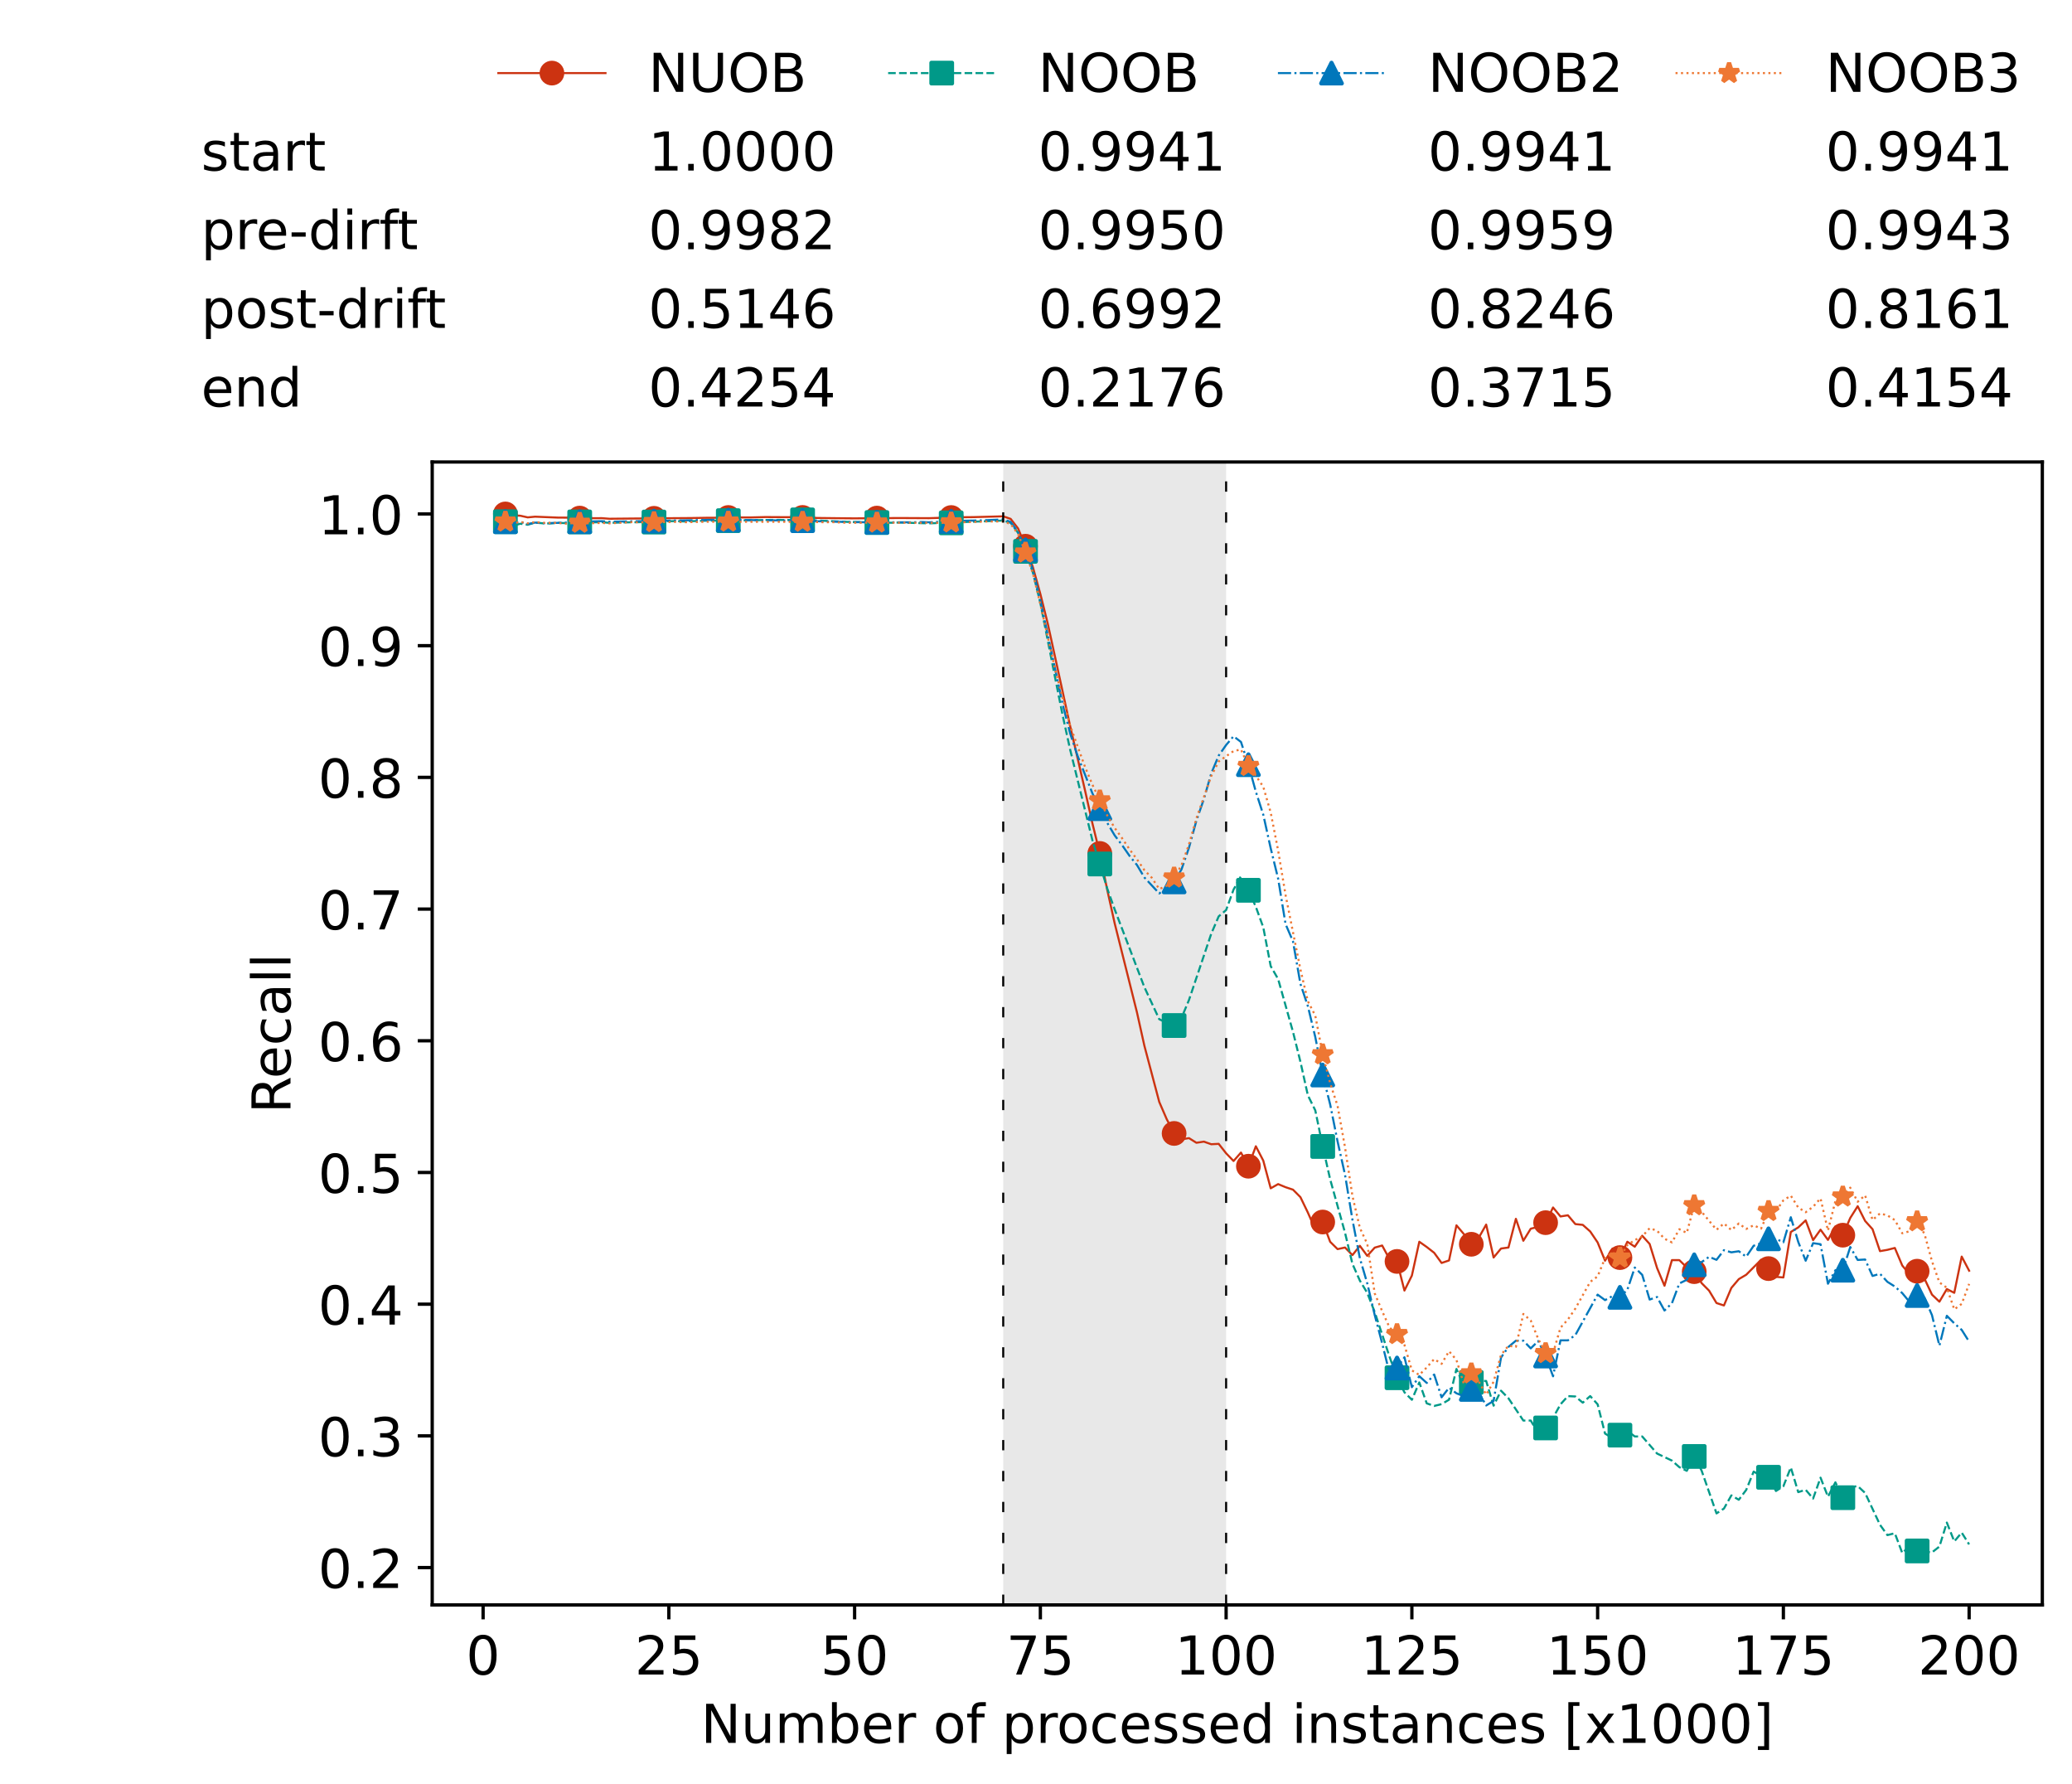 <?xml version="1.0" encoding="utf-8" standalone="no"?>
<!DOCTYPE svg PUBLIC "-//W3C//DTD SVG 1.1//EN"
  "http://www.w3.org/Graphics/SVG/1.1/DTD/svg11.dtd">
<!-- Created with matplotlib (https://matplotlib.org/) -->
<svg height="432.615pt" version="1.1" viewBox="0 0 502.65 432.615" width="502.65pt" xmlns="http://www.w3.org/2000/svg" xmlns:xlink="http://www.w3.org/1999/xlink">
 <defs>
  <style type="text/css">*{stroke-linecap:butt;stroke-linejoin:round;}</style>
 </defs>
 <g id="figure_1">
  <g id="patch_1">
   <path d="M 0 432.615 
L 502.65 432.615 
L 502.65 0 
L 0 0 
z
" style="fill:#ffffff;"/>
  </g>
  <g id="axes_1">
   <g id="patch_2">
    <path d="M 104.85 389.252 
L 495.45 389.252 
L 495.45 112.052 
L 104.85 112.052 
z
" style="fill:#ffffff;"/>
   </g>
   <g id="patch_3">
    <path clip-path="url(#p9cdab2dc72)" d="M 297.446 389.252 
L 297.446 112.052 
L 243.372 112.052 
L 243.372 389.252 
z
" style="fill:#d3d3d3;opacity:0.5;"/>
   </g>
   <g id="matplotlib.axis_1">
    <g id="xtick_1">
     <g id="line2d_1">
      <defs>
       <path d="M 0 0 
L 0 3.5 
" id="mc1e15f78fc" style="stroke:#000000;stroke-width:0.8;"/>
      </defs>
      <g>
       <use style="stroke:#000000;stroke-width:0.8;" x="117.197" xlink:href="#mc1e15f78fc" y="389.252"/>
      </g>
     </g>
     <g id="text_1">
      <!-- 0 -->
      <g transform="translate(113.061 406.13)scale(0.13 -0.13)">
       <defs>
        <path d="M 31.781 66.406 
Q 24.172 66.406 20.328 58.906 
Q 16.5 51.422 16.5 36.375 
Q 16.5 21.391 20.328 13.891 
Q 24.172 6.391 31.781 6.391 
Q 39.453 6.391 43.281 13.891 
Q 47.125 21.391 47.125 36.375 
Q 47.125 51.422 43.281 58.906 
Q 39.453 66.406 31.781 66.406 
z
M 31.781 74.219 
Q 44.047 74.219 50.516 64.516 
Q 56.984 54.828 56.984 36.375 
Q 56.984 17.969 50.516 8.266 
Q 44.047 -1.422 31.781 -1.422 
Q 19.531 -1.422 13.062 8.266 
Q 6.594 17.969 6.594 36.375 
Q 6.594 54.828 13.062 64.516 
Q 19.531 74.219 31.781 74.219 
z
" id="DejaVuSans-48"/>
       </defs>
       <use xlink:href="#DejaVuSans-48"/>
      </g>
     </g>
    </g>
    <g id="xtick_2">
     <g id="line2d_2">
      <g>
       <use style="stroke:#000000;stroke-width:0.8;" x="162.259" xlink:href="#mc1e15f78fc" y="389.252"/>
      </g>
     </g>
     <g id="text_2">
      <!-- 25 -->
      <g transform="translate(153.988 406.13)scale(0.13 -0.13)">
       <defs>
        <path d="M 19.188 8.297 
L 53.609 8.297 
L 53.609 0 
L 7.328 0 
L 7.328 8.297 
Q 12.938 14.109 22.625 23.891 
Q 32.328 33.688 34.812 36.531 
Q 39.547 41.844 41.422 45.531 
Q 43.312 49.219 43.312 52.781 
Q 43.312 58.594 39.234 62.25 
Q 35.156 65.922 28.609 65.922 
Q 23.969 65.922 18.812 64.312 
Q 13.672 62.703 7.812 59.422 
L 7.812 69.391 
Q 13.766 71.781 18.938 73 
Q 24.125 74.219 28.422 74.219 
Q 39.75 74.219 46.484 68.547 
Q 53.219 62.891 53.219 53.422 
Q 53.219 48.922 51.531 44.891 
Q 49.859 40.875 45.406 35.406 
Q 44.188 33.984 37.641 27.219 
Q 31.109 20.453 19.188 8.297 
z
" id="DejaVuSans-50"/>
        <path d="M 10.797 72.906 
L 49.516 72.906 
L 49.516 64.594 
L 19.828 64.594 
L 19.828 46.734 
Q 21.969 47.469 24.109 47.828 
Q 26.266 48.188 28.422 48.188 
Q 40.625 48.188 47.75 41.5 
Q 54.891 34.812 54.891 23.391 
Q 54.891 11.625 47.562 5.094 
Q 40.234 -1.422 26.906 -1.422 
Q 22.312 -1.422 17.547 -0.641 
Q 12.797 0.141 7.719 1.703 
L 7.719 11.625 
Q 12.109 9.234 16.797 8.062 
Q 21.484 6.891 26.703 6.891 
Q 35.156 6.891 40.078 11.328 
Q 45.016 15.766 45.016 23.391 
Q 45.016 31 40.078 35.438 
Q 35.156 39.891 26.703 39.891 
Q 22.75 39.891 18.812 39.016 
Q 14.891 38.141 10.797 36.281 
z
" id="DejaVuSans-53"/>
       </defs>
       <use xlink:href="#DejaVuSans-50"/>
       <use x="63.623" xlink:href="#DejaVuSans-53"/>
      </g>
     </g>
    </g>
    <g id="xtick_3">
     <g id="line2d_3">
      <g>
       <use style="stroke:#000000;stroke-width:0.8;" x="207.322" xlink:href="#mc1e15f78fc" y="389.252"/>
      </g>
     </g>
     <g id="text_3">
      <!-- 50 -->
      <g transform="translate(199.05 406.13)scale(0.13 -0.13)">
       <use xlink:href="#DejaVuSans-53"/>
       <use x="63.623" xlink:href="#DejaVuSans-48"/>
      </g>
     </g>
    </g>
    <g id="xtick_4">
     <g id="line2d_4">
      <g>
       <use style="stroke:#000000;stroke-width:0.8;" x="252.384" xlink:href="#mc1e15f78fc" y="389.252"/>
      </g>
     </g>
     <g id="text_4">
      <!-- 75 -->
      <g transform="translate(244.113 406.13)scale(0.13 -0.13)">
       <defs>
        <path d="M 8.203 72.906 
L 55.078 72.906 
L 55.078 68.703 
L 28.609 0 
L 18.312 0 
L 43.219 64.594 
L 8.203 64.594 
z
" id="DejaVuSans-55"/>
       </defs>
       <use xlink:href="#DejaVuSans-55"/>
       <use x="63.623" xlink:href="#DejaVuSans-53"/>
      </g>
     </g>
    </g>
    <g id="xtick_5">
     <g id="line2d_5">
      <g>
       <use style="stroke:#000000;stroke-width:0.8;" x="297.446" xlink:href="#mc1e15f78fc" y="389.252"/>
      </g>
     </g>
     <g id="text_5">
      <!-- 100 -->
      <g transform="translate(285.039 406.13)scale(0.13 -0.13)">
       <defs>
        <path d="M 12.406 8.297 
L 28.516 8.297 
L 28.516 63.922 
L 10.984 60.406 
L 10.984 69.391 
L 28.422 72.906 
L 38.281 72.906 
L 38.281 8.297 
L 54.391 8.297 
L 54.391 0 
L 12.406 0 
z
" id="DejaVuSans-49"/>
       </defs>
       <use xlink:href="#DejaVuSans-49"/>
       <use x="63.623" xlink:href="#DejaVuSans-48"/>
       <use x="127.246" xlink:href="#DejaVuSans-48"/>
      </g>
     </g>
    </g>
    <g id="xtick_6">
     <g id="line2d_6">
      <g>
       <use style="stroke:#000000;stroke-width:0.8;" x="342.509" xlink:href="#mc1e15f78fc" y="389.252"/>
      </g>
     </g>
     <g id="text_6">
      <!-- 125 -->
      <g transform="translate(330.102 406.13)scale(0.13 -0.13)">
       <use xlink:href="#DejaVuSans-49"/>
       <use x="63.623" xlink:href="#DejaVuSans-50"/>
       <use x="127.246" xlink:href="#DejaVuSans-53"/>
      </g>
     </g>
    </g>
    <g id="xtick_7">
     <g id="line2d_7">
      <g>
       <use style="stroke:#000000;stroke-width:0.8;" x="387.571" xlink:href="#mc1e15f78fc" y="389.252"/>
      </g>
     </g>
     <g id="text_7">
      <!-- 150 -->
      <g transform="translate(375.164 406.13)scale(0.13 -0.13)">
       <use xlink:href="#DejaVuSans-49"/>
       <use x="63.623" xlink:href="#DejaVuSans-53"/>
       <use x="127.246" xlink:href="#DejaVuSans-48"/>
      </g>
     </g>
    </g>
    <g id="xtick_8">
     <g id="line2d_8">
      <g>
       <use style="stroke:#000000;stroke-width:0.8;" x="432.633" xlink:href="#mc1e15f78fc" y="389.252"/>
      </g>
     </g>
     <g id="text_8">
      <!-- 175 -->
      <g transform="translate(420.226 406.13)scale(0.13 -0.13)">
       <use xlink:href="#DejaVuSans-49"/>
       <use x="63.623" xlink:href="#DejaVuSans-55"/>
       <use x="127.246" xlink:href="#DejaVuSans-53"/>
      </g>
     </g>
    </g>
    <g id="xtick_9">
     <g id="line2d_9">
      <g>
       <use style="stroke:#000000;stroke-width:0.8;" x="477.695" xlink:href="#mc1e15f78fc" y="389.252"/>
      </g>
     </g>
     <g id="text_9">
      <!-- 200 -->
      <g transform="translate(465.289 406.13)scale(0.13 -0.13)">
       <use xlink:href="#DejaVuSans-50"/>
       <use x="63.623" xlink:href="#DejaVuSans-48"/>
       <use x="127.246" xlink:href="#DejaVuSans-48"/>
      </g>
     </g>
    </g>
    <g id="text_10">
     <!-- Number of processed instances [x1000] -->
     <g transform="translate(170.025 422.711)scale(0.13 -0.13)">
      <defs>
       <path d="M 9.812 72.906 
L 23.094 72.906 
L 55.422 11.922 
L 55.422 72.906 
L 64.984 72.906 
L 64.984 0 
L 51.703 0 
L 19.391 60.984 
L 19.391 0 
L 9.812 0 
z
" id="DejaVuSans-78"/>
       <path d="M 8.5 21.578 
L 8.5 54.688 
L 17.484 54.688 
L 17.484 21.922 
Q 17.484 14.156 20.5 10.266 
Q 23.531 6.391 29.594 6.391 
Q 36.859 6.391 41.078 11.031 
Q 45.312 15.672 45.312 23.688 
L 45.312 54.688 
L 54.297 54.688 
L 54.297 0 
L 45.312 0 
L 45.312 8.406 
Q 42.047 3.422 37.719 1 
Q 33.406 -1.422 27.688 -1.422 
Q 18.266 -1.422 13.375 4.438 
Q 8.5 10.297 8.5 21.578 
z
M 31.109 56 
z
" id="DejaVuSans-117"/>
       <path d="M 52 44.188 
Q 55.375 50.25 60.062 53.125 
Q 64.75 56 71.094 56 
Q 79.641 56 84.281 50.016 
Q 88.922 44.047 88.922 33.016 
L 88.922 0 
L 79.891 0 
L 79.891 32.719 
Q 79.891 40.578 77.094 44.375 
Q 74.312 48.188 68.609 48.188 
Q 61.625 48.188 57.562 43.547 
Q 53.516 38.922 53.516 30.906 
L 53.516 0 
L 44.484 0 
L 44.484 32.719 
Q 44.484 40.625 41.703 44.406 
Q 38.922 48.188 33.109 48.188 
Q 26.219 48.188 22.156 43.531 
Q 18.109 38.875 18.109 30.906 
L 18.109 0 
L 9.078 0 
L 9.078 54.688 
L 18.109 54.688 
L 18.109 46.188 
Q 21.188 51.219 25.484 53.609 
Q 29.781 56 35.688 56 
Q 41.656 56 45.828 52.969 
Q 50 49.953 52 44.188 
z
" id="DejaVuSans-109"/>
       <path d="M 48.688 27.297 
Q 48.688 37.203 44.609 42.844 
Q 40.531 48.484 33.406 48.484 
Q 26.266 48.484 22.188 42.844 
Q 18.109 37.203 18.109 27.297 
Q 18.109 17.391 22.188 11.75 
Q 26.266 6.109 33.406 6.109 
Q 40.531 6.109 44.609 11.75 
Q 48.688 17.391 48.688 27.297 
z
M 18.109 46.391 
Q 20.953 51.266 25.266 53.625 
Q 29.594 56 35.594 56 
Q 45.562 56 51.781 48.094 
Q 58.016 40.188 58.016 27.297 
Q 58.016 14.406 51.781 6.484 
Q 45.562 -1.422 35.594 -1.422 
Q 29.594 -1.422 25.266 0.953 
Q 20.953 3.328 18.109 8.203 
L 18.109 0 
L 9.078 0 
L 9.078 75.984 
L 18.109 75.984 
z
" id="DejaVuSans-98"/>
       <path d="M 56.203 29.594 
L 56.203 25.203 
L 14.891 25.203 
Q 15.484 15.922 20.484 11.062 
Q 25.484 6.203 34.422 6.203 
Q 39.594 6.203 44.453 7.469 
Q 49.312 8.734 54.109 11.281 
L 54.109 2.781 
Q 49.266 0.734 44.188 -0.344 
Q 39.109 -1.422 33.891 -1.422 
Q 20.797 -1.422 13.156 6.188 
Q 5.516 13.812 5.516 26.812 
Q 5.516 40.234 12.766 48.109 
Q 20.016 56 32.328 56 
Q 43.359 56 49.781 48.891 
Q 56.203 41.797 56.203 29.594 
z
M 47.219 32.234 
Q 47.125 39.594 43.094 43.984 
Q 39.062 48.391 32.422 48.391 
Q 24.906 48.391 20.391 44.141 
Q 15.875 39.891 15.188 32.172 
z
" id="DejaVuSans-101"/>
       <path d="M 41.109 46.297 
Q 39.594 47.172 37.812 47.578 
Q 36.031 48 33.891 48 
Q 26.266 48 22.188 43.047 
Q 18.109 38.094 18.109 28.812 
L 18.109 0 
L 9.078 0 
L 9.078 54.688 
L 18.109 54.688 
L 18.109 46.188 
Q 20.953 51.172 25.484 53.578 
Q 30.031 56 36.531 56 
Q 37.453 56 38.578 55.875 
Q 39.703 55.766 41.062 55.516 
z
" id="DejaVuSans-114"/>
       <path id="DejaVuSans-32"/>
       <path d="M 30.609 48.391 
Q 23.391 48.391 19.188 42.75 
Q 14.984 37.109 14.984 27.297 
Q 14.984 17.484 19.156 11.844 
Q 23.344 6.203 30.609 6.203 
Q 37.797 6.203 41.984 11.859 
Q 46.188 17.531 46.188 27.297 
Q 46.188 37.016 41.984 42.703 
Q 37.797 48.391 30.609 48.391 
z
M 30.609 56 
Q 42.328 56 49.016 48.375 
Q 55.719 40.766 55.719 27.297 
Q 55.719 13.875 49.016 6.219 
Q 42.328 -1.422 30.609 -1.422 
Q 18.844 -1.422 12.172 6.219 
Q 5.516 13.875 5.516 27.297 
Q 5.516 40.766 12.172 48.375 
Q 18.844 56 30.609 56 
z
" id="DejaVuSans-111"/>
       <path d="M 37.109 75.984 
L 37.109 68.5 
L 28.516 68.5 
Q 23.688 68.5 21.797 66.547 
Q 19.922 64.594 19.922 59.516 
L 19.922 54.688 
L 34.719 54.688 
L 34.719 47.703 
L 19.922 47.703 
L 19.922 0 
L 10.891 0 
L 10.891 47.703 
L 2.297 47.703 
L 2.297 54.688 
L 10.891 54.688 
L 10.891 58.5 
Q 10.891 67.625 15.141 71.797 
Q 19.391 75.984 28.609 75.984 
z
" id="DejaVuSans-102"/>
       <path d="M 18.109 8.203 
L 18.109 -20.797 
L 9.078 -20.797 
L 9.078 54.688 
L 18.109 54.688 
L 18.109 46.391 
Q 20.953 51.266 25.266 53.625 
Q 29.594 56 35.594 56 
Q 45.562 56 51.781 48.094 
Q 58.016 40.188 58.016 27.297 
Q 58.016 14.406 51.781 6.484 
Q 45.562 -1.422 35.594 -1.422 
Q 29.594 -1.422 25.266 0.953 
Q 20.953 3.328 18.109 8.203 
z
M 48.688 27.297 
Q 48.688 37.203 44.609 42.844 
Q 40.531 48.484 33.406 48.484 
Q 26.266 48.484 22.188 42.844 
Q 18.109 37.203 18.109 27.297 
Q 18.109 17.391 22.188 11.75 
Q 26.266 6.109 33.406 6.109 
Q 40.531 6.109 44.609 11.75 
Q 48.688 17.391 48.688 27.297 
z
" id="DejaVuSans-112"/>
       <path d="M 48.781 52.594 
L 48.781 44.188 
Q 44.969 46.297 41.141 47.344 
Q 37.312 48.391 33.406 48.391 
Q 24.656 48.391 19.812 42.844 
Q 14.984 37.312 14.984 27.297 
Q 14.984 17.281 19.812 11.734 
Q 24.656 6.203 33.406 6.203 
Q 37.312 6.203 41.141 7.25 
Q 44.969 8.297 48.781 10.406 
L 48.781 2.094 
Q 45.016 0.344 40.984 -0.531 
Q 36.969 -1.422 32.422 -1.422 
Q 20.062 -1.422 12.781 6.344 
Q 5.516 14.109 5.516 27.297 
Q 5.516 40.672 12.859 48.328 
Q 20.219 56 33.016 56 
Q 37.156 56 41.109 55.141 
Q 45.062 54.297 48.781 52.594 
z
" id="DejaVuSans-99"/>
       <path d="M 44.281 53.078 
L 44.281 44.578 
Q 40.484 46.531 36.375 47.5 
Q 32.281 48.484 27.875 48.484 
Q 21.188 48.484 17.844 46.438 
Q 14.5 44.391 14.5 40.281 
Q 14.5 37.156 16.891 35.375 
Q 19.281 33.594 26.516 31.984 
L 29.594 31.297 
Q 39.156 29.25 43.188 25.516 
Q 47.219 21.781 47.219 15.094 
Q 47.219 7.469 41.188 3.016 
Q 35.156 -1.422 24.609 -1.422 
Q 20.219 -1.422 15.453 -0.562 
Q 10.688 0.297 5.422 2 
L 5.422 11.281 
Q 10.406 8.688 15.234 7.391 
Q 20.062 6.109 24.812 6.109 
Q 31.156 6.109 34.562 8.281 
Q 37.984 10.453 37.984 14.406 
Q 37.984 18.062 35.516 20.016 
Q 33.062 21.969 24.703 23.781 
L 21.578 24.516 
Q 13.234 26.266 9.516 29.906 
Q 5.812 33.547 5.812 39.891 
Q 5.812 47.609 11.281 51.797 
Q 16.75 56 26.812 56 
Q 31.781 56 36.172 55.266 
Q 40.578 54.547 44.281 53.078 
z
" id="DejaVuSans-115"/>
       <path d="M 45.406 46.391 
L 45.406 75.984 
L 54.391 75.984 
L 54.391 0 
L 45.406 0 
L 45.406 8.203 
Q 42.578 3.328 38.25 0.953 
Q 33.938 -1.422 27.875 -1.422 
Q 17.969 -1.422 11.734 6.484 
Q 5.516 14.406 5.516 27.297 
Q 5.516 40.188 11.734 48.094 
Q 17.969 56 27.875 56 
Q 33.938 56 38.25 53.625 
Q 42.578 51.266 45.406 46.391 
z
M 14.797 27.297 
Q 14.797 17.391 18.875 11.75 
Q 22.953 6.109 30.078 6.109 
Q 37.203 6.109 41.297 11.75 
Q 45.406 17.391 45.406 27.297 
Q 45.406 37.203 41.297 42.844 
Q 37.203 48.484 30.078 48.484 
Q 22.953 48.484 18.875 42.844 
Q 14.797 37.203 14.797 27.297 
z
" id="DejaVuSans-100"/>
       <path d="M 9.422 54.688 
L 18.406 54.688 
L 18.406 0 
L 9.422 0 
z
M 9.422 75.984 
L 18.406 75.984 
L 18.406 64.594 
L 9.422 64.594 
z
" id="DejaVuSans-105"/>
       <path d="M 54.891 33.016 
L 54.891 0 
L 45.906 0 
L 45.906 32.719 
Q 45.906 40.484 42.875 44.328 
Q 39.844 48.188 33.797 48.188 
Q 26.516 48.188 22.312 43.547 
Q 18.109 38.922 18.109 30.906 
L 18.109 0 
L 9.078 0 
L 9.078 54.688 
L 18.109 54.688 
L 18.109 46.188 
Q 21.344 51.125 25.703 53.562 
Q 30.078 56 35.797 56 
Q 45.219 56 50.047 50.172 
Q 54.891 44.344 54.891 33.016 
z
" id="DejaVuSans-110"/>
       <path d="M 18.312 70.219 
L 18.312 54.688 
L 36.812 54.688 
L 36.812 47.703 
L 18.312 47.703 
L 18.312 18.016 
Q 18.312 11.328 20.141 9.422 
Q 21.969 7.516 27.594 7.516 
L 36.812 7.516 
L 36.812 0 
L 27.594 0 
Q 17.188 0 13.234 3.875 
Q 9.281 7.766 9.281 18.016 
L 9.281 47.703 
L 2.688 47.703 
L 2.688 54.688 
L 9.281 54.688 
L 9.281 70.219 
z
" id="DejaVuSans-116"/>
       <path d="M 34.281 27.484 
Q 23.391 27.484 19.188 25 
Q 14.984 22.516 14.984 16.5 
Q 14.984 11.719 18.141 8.906 
Q 21.297 6.109 26.703 6.109 
Q 34.188 6.109 38.703 11.406 
Q 43.219 16.703 43.219 25.484 
L 43.219 27.484 
z
M 52.203 31.203 
L 52.203 0 
L 43.219 0 
L 43.219 8.297 
Q 40.141 3.328 35.547 0.953 
Q 30.953 -1.422 24.312 -1.422 
Q 15.922 -1.422 10.953 3.297 
Q 6 8.016 6 15.922 
Q 6 25.141 12.172 29.828 
Q 18.359 34.516 30.609 34.516 
L 43.219 34.516 
L 43.219 35.406 
Q 43.219 41.609 39.141 45 
Q 35.062 48.391 27.688 48.391 
Q 23 48.391 18.547 47.266 
Q 14.109 46.141 10.016 43.891 
L 10.016 52.203 
Q 14.938 54.109 19.578 55.047 
Q 24.219 56 28.609 56 
Q 40.484 56 46.344 49.844 
Q 52.203 43.703 52.203 31.203 
z
" id="DejaVuSans-97"/>
       <path d="M 8.594 75.984 
L 29.297 75.984 
L 29.297 69 
L 17.578 69 
L 17.578 -6.203 
L 29.297 -6.203 
L 29.297 -13.188 
L 8.594 -13.188 
z
" id="DejaVuSans-91"/>
       <path d="M 54.891 54.688 
L 35.109 28.078 
L 55.906 0 
L 45.312 0 
L 29.391 21.484 
L 13.484 0 
L 2.875 0 
L 24.125 28.609 
L 4.688 54.688 
L 15.281 54.688 
L 29.781 35.203 
L 44.281 54.688 
z
" id="DejaVuSans-120"/>
       <path d="M 30.422 75.984 
L 30.422 -13.188 
L 9.719 -13.188 
L 9.719 -6.203 
L 21.391 -6.203 
L 21.391 69 
L 9.719 69 
L 9.719 75.984 
z
" id="DejaVuSans-93"/>
      </defs>
      <use xlink:href="#DejaVuSans-78"/>
      <use x="74.805" xlink:href="#DejaVuSans-117"/>
      <use x="138.184" xlink:href="#DejaVuSans-109"/>
      <use x="235.596" xlink:href="#DejaVuSans-98"/>
      <use x="299.072" xlink:href="#DejaVuSans-101"/>
      <use x="360.596" xlink:href="#DejaVuSans-114"/>
      <use x="401.709" xlink:href="#DejaVuSans-32"/>
      <use x="433.496" xlink:href="#DejaVuSans-111"/>
      <use x="494.678" xlink:href="#DejaVuSans-102"/>
      <use x="529.883" xlink:href="#DejaVuSans-32"/>
      <use x="561.67" xlink:href="#DejaVuSans-112"/>
      <use x="625.146" xlink:href="#DejaVuSans-114"/>
      <use x="664.01" xlink:href="#DejaVuSans-111"/>
      <use x="725.191" xlink:href="#DejaVuSans-99"/>
      <use x="780.172" xlink:href="#DejaVuSans-101"/>
      <use x="841.695" xlink:href="#DejaVuSans-115"/>
      <use x="893.795" xlink:href="#DejaVuSans-115"/>
      <use x="945.895" xlink:href="#DejaVuSans-101"/>
      <use x="1007.418" xlink:href="#DejaVuSans-100"/>
      <use x="1070.895" xlink:href="#DejaVuSans-32"/>
      <use x="1102.682" xlink:href="#DejaVuSans-105"/>
      <use x="1130.465" xlink:href="#DejaVuSans-110"/>
      <use x="1193.844" xlink:href="#DejaVuSans-115"/>
      <use x="1245.943" xlink:href="#DejaVuSans-116"/>
      <use x="1285.152" xlink:href="#DejaVuSans-97"/>
      <use x="1346.432" xlink:href="#DejaVuSans-110"/>
      <use x="1409.811" xlink:href="#DejaVuSans-99"/>
      <use x="1464.791" xlink:href="#DejaVuSans-101"/>
      <use x="1526.314" xlink:href="#DejaVuSans-115"/>
      <use x="1578.414" xlink:href="#DejaVuSans-32"/>
      <use x="1610.201" xlink:href="#DejaVuSans-91"/>
      <use x="1649.215" xlink:href="#DejaVuSans-120"/>
      <use x="1708.395" xlink:href="#DejaVuSans-49"/>
      <use x="1772.018" xlink:href="#DejaVuSans-48"/>
      <use x="1835.641" xlink:href="#DejaVuSans-48"/>
      <use x="1899.264" xlink:href="#DejaVuSans-48"/>
      <use x="1962.887" xlink:href="#DejaVuSans-93"/>
     </g>
    </g>
   </g>
   <g id="matplotlib.axis_2">
    <g id="ytick_1">
     <g id="line2d_10">
      <defs>
       <path d="M 0 0 
L -3.5 0 
" id="mbc4f8d0458" style="stroke:#000000;stroke-width:0.8;"/>
      </defs>
      <g>
       <use style="stroke:#000000;stroke-width:0.8;" x="104.85" xlink:href="#mbc4f8d0458" y="380.195"/>
      </g>
     </g>
     <g id="text_11">
      <!-- 0.2 -->
      <g transform="translate(77.176 385.134)scale(0.13 -0.13)">
       <defs>
        <path d="M 10.688 12.406 
L 21 12.406 
L 21 0 
L 10.688 0 
z
" id="DejaVuSans-46"/>
       </defs>
       <use xlink:href="#DejaVuSans-48"/>
       <use x="63.623" xlink:href="#DejaVuSans-46"/>
       <use x="95.41" xlink:href="#DejaVuSans-50"/>
      </g>
     </g>
    </g>
    <g id="ytick_2">
     <g id="line2d_11">
      <g>
       <use style="stroke:#000000;stroke-width:0.8;" x="104.85" xlink:href="#mbc4f8d0458" y="348.252"/>
      </g>
     </g>
     <g id="text_12">
      <!-- 0.3 -->
      <g transform="translate(77.176 353.191)scale(0.13 -0.13)">
       <defs>
        <path d="M 40.578 39.312 
Q 47.656 37.797 51.625 33 
Q 55.609 28.219 55.609 21.188 
Q 55.609 10.406 48.188 4.484 
Q 40.766 -1.422 27.094 -1.422 
Q 22.516 -1.422 17.656 -0.516 
Q 12.797 0.391 7.625 2.203 
L 7.625 11.719 
Q 11.719 9.328 16.594 8.109 
Q 21.484 6.891 26.812 6.891 
Q 36.078 6.891 40.938 10.547 
Q 45.797 14.203 45.797 21.188 
Q 45.797 27.641 41.281 31.266 
Q 36.766 34.906 28.719 34.906 
L 20.219 34.906 
L 20.219 43.016 
L 29.109 43.016 
Q 36.375 43.016 40.234 45.922 
Q 44.094 48.828 44.094 54.297 
Q 44.094 59.906 40.109 62.906 
Q 36.141 65.922 28.719 65.922 
Q 24.656 65.922 20.016 65.031 
Q 15.375 64.156 9.812 62.312 
L 9.812 71.094 
Q 15.438 72.656 20.344 73.438 
Q 25.25 74.219 29.594 74.219 
Q 40.828 74.219 47.359 69.109 
Q 53.906 64.016 53.906 55.328 
Q 53.906 49.266 50.438 45.094 
Q 46.969 40.922 40.578 39.312 
z
" id="DejaVuSans-51"/>
       </defs>
       <use xlink:href="#DejaVuSans-48"/>
       <use x="63.623" xlink:href="#DejaVuSans-46"/>
       <use x="95.41" xlink:href="#DejaVuSans-51"/>
      </g>
     </g>
    </g>
    <g id="ytick_3">
     <g id="line2d_12">
      <g>
       <use style="stroke:#000000;stroke-width:0.8;" x="104.85" xlink:href="#mbc4f8d0458" y="316.309"/>
      </g>
     </g>
     <g id="text_13">
      <!-- 0.4 -->
      <g transform="translate(77.176 321.248)scale(0.13 -0.13)">
       <defs>
        <path d="M 37.797 64.312 
L 12.891 25.391 
L 37.797 25.391 
z
M 35.203 72.906 
L 47.609 72.906 
L 47.609 25.391 
L 58.016 25.391 
L 58.016 17.188 
L 47.609 17.188 
L 47.609 0 
L 37.797 0 
L 37.797 17.188 
L 4.891 17.188 
L 4.891 26.703 
z
" id="DejaVuSans-52"/>
       </defs>
       <use xlink:href="#DejaVuSans-48"/>
       <use x="63.623" xlink:href="#DejaVuSans-46"/>
       <use x="95.41" xlink:href="#DejaVuSans-52"/>
      </g>
     </g>
    </g>
    <g id="ytick_4">
     <g id="line2d_13">
      <g>
       <use style="stroke:#000000;stroke-width:0.8;" x="104.85" xlink:href="#mbc4f8d0458" y="284.366"/>
      </g>
     </g>
     <g id="text_14">
      <!-- 0.5 -->
      <g transform="translate(77.176 289.305)scale(0.13 -0.13)">
       <use xlink:href="#DejaVuSans-48"/>
       <use x="63.623" xlink:href="#DejaVuSans-46"/>
       <use x="95.41" xlink:href="#DejaVuSans-53"/>
      </g>
     </g>
    </g>
    <g id="ytick_5">
     <g id="line2d_14">
      <g>
       <use style="stroke:#000000;stroke-width:0.8;" x="104.85" xlink:href="#mbc4f8d0458" y="252.423"/>
      </g>
     </g>
     <g id="text_15">
      <!-- 0.6 -->
      <g transform="translate(77.176 257.362)scale(0.13 -0.13)">
       <defs>
        <path d="M 33.016 40.375 
Q 26.375 40.375 22.484 35.828 
Q 18.609 31.297 18.609 23.391 
Q 18.609 15.531 22.484 10.953 
Q 26.375 6.391 33.016 6.391 
Q 39.656 6.391 43.531 10.953 
Q 47.406 15.531 47.406 23.391 
Q 47.406 31.297 43.531 35.828 
Q 39.656 40.375 33.016 40.375 
z
M 52.594 71.297 
L 52.594 62.312 
Q 48.875 64.062 45.094 64.984 
Q 41.312 65.922 37.594 65.922 
Q 27.828 65.922 22.672 59.328 
Q 17.531 52.734 16.797 39.406 
Q 19.672 43.656 24.016 45.922 
Q 28.375 48.188 33.594 48.188 
Q 44.578 48.188 50.953 41.516 
Q 57.328 34.859 57.328 23.391 
Q 57.328 12.156 50.688 5.359 
Q 44.047 -1.422 33.016 -1.422 
Q 20.359 -1.422 13.672 8.266 
Q 6.984 17.969 6.984 36.375 
Q 6.984 53.656 15.188 63.938 
Q 23.391 74.219 37.203 74.219 
Q 40.922 74.219 44.703 73.484 
Q 48.484 72.75 52.594 71.297 
z
" id="DejaVuSans-54"/>
       </defs>
       <use xlink:href="#DejaVuSans-48"/>
       <use x="63.623" xlink:href="#DejaVuSans-46"/>
       <use x="95.41" xlink:href="#DejaVuSans-54"/>
      </g>
     </g>
    </g>
    <g id="ytick_6">
     <g id="line2d_15">
      <g>
       <use style="stroke:#000000;stroke-width:0.8;" x="104.85" xlink:href="#mbc4f8d0458" y="220.48"/>
      </g>
     </g>
     <g id="text_16">
      <!-- 0.7 -->
      <g transform="translate(77.176 225.419)scale(0.13 -0.13)">
       <use xlink:href="#DejaVuSans-48"/>
       <use x="63.623" xlink:href="#DejaVuSans-46"/>
       <use x="95.41" xlink:href="#DejaVuSans-55"/>
      </g>
     </g>
    </g>
    <g id="ytick_7">
     <g id="line2d_16">
      <g>
       <use style="stroke:#000000;stroke-width:0.8;" x="104.85" xlink:href="#mbc4f8d0458" y="188.538"/>
      </g>
     </g>
     <g id="text_17">
      <!-- 0.8 -->
      <g transform="translate(77.176 193.477)scale(0.13 -0.13)">
       <defs>
        <path d="M 31.781 34.625 
Q 24.75 34.625 20.719 30.859 
Q 16.703 27.094 16.703 20.516 
Q 16.703 13.922 20.719 10.156 
Q 24.75 6.391 31.781 6.391 
Q 38.812 6.391 42.859 10.172 
Q 46.922 13.969 46.922 20.516 
Q 46.922 27.094 42.891 30.859 
Q 38.875 34.625 31.781 34.625 
z
M 21.922 38.812 
Q 15.578 40.375 12.031 44.719 
Q 8.5 49.078 8.5 55.328 
Q 8.5 64.062 14.719 69.141 
Q 20.953 74.219 31.781 74.219 
Q 42.672 74.219 48.875 69.141 
Q 55.078 64.062 55.078 55.328 
Q 55.078 49.078 51.531 44.719 
Q 48 40.375 41.703 38.812 
Q 48.828 37.156 52.797 32.312 
Q 56.781 27.484 56.781 20.516 
Q 56.781 9.906 50.312 4.234 
Q 43.844 -1.422 31.781 -1.422 
Q 19.734 -1.422 13.25 4.234 
Q 6.781 9.906 6.781 20.516 
Q 6.781 27.484 10.781 32.312 
Q 14.797 37.156 21.922 38.812 
z
M 18.312 54.391 
Q 18.312 48.734 21.844 45.562 
Q 25.391 42.391 31.781 42.391 
Q 38.141 42.391 41.719 45.562 
Q 45.312 48.734 45.312 54.391 
Q 45.312 60.062 41.719 63.234 
Q 38.141 66.406 31.781 66.406 
Q 25.391 66.406 21.844 63.234 
Q 18.312 60.062 18.312 54.391 
z
" id="DejaVuSans-56"/>
       </defs>
       <use xlink:href="#DejaVuSans-48"/>
       <use x="63.623" xlink:href="#DejaVuSans-46"/>
       <use x="95.41" xlink:href="#DejaVuSans-56"/>
      </g>
     </g>
    </g>
    <g id="ytick_8">
     <g id="line2d_17">
      <g>
       <use style="stroke:#000000;stroke-width:0.8;" x="104.85" xlink:href="#mbc4f8d0458" y="156.595"/>
      </g>
     </g>
     <g id="text_18">
      <!-- 0.9 -->
      <g transform="translate(77.176 161.534)scale(0.13 -0.13)">
       <defs>
        <path d="M 10.984 1.516 
L 10.984 10.5 
Q 14.703 8.734 18.5 7.812 
Q 22.312 6.891 25.984 6.891 
Q 35.75 6.891 40.891 13.453 
Q 46.047 20.016 46.781 33.406 
Q 43.953 29.203 39.594 26.953 
Q 35.25 24.703 29.984 24.703 
Q 19.047 24.703 12.672 31.312 
Q 6.297 37.938 6.297 49.422 
Q 6.297 60.641 12.938 67.422 
Q 19.578 74.219 30.609 74.219 
Q 43.266 74.219 49.922 64.516 
Q 56.594 54.828 56.594 36.375 
Q 56.594 19.141 48.406 8.859 
Q 40.234 -1.422 26.422 -1.422 
Q 22.703 -1.422 18.891 -0.688 
Q 15.094 0.047 10.984 1.516 
z
M 30.609 32.422 
Q 37.25 32.422 41.125 36.953 
Q 45.016 41.5 45.016 49.422 
Q 45.016 57.281 41.125 61.844 
Q 37.25 66.406 30.609 66.406 
Q 23.969 66.406 20.094 61.844 
Q 16.219 57.281 16.219 49.422 
Q 16.219 41.5 20.094 36.953 
Q 23.969 32.422 30.609 32.422 
z
" id="DejaVuSans-57"/>
       </defs>
       <use xlink:href="#DejaVuSans-48"/>
       <use x="63.623" xlink:href="#DejaVuSans-46"/>
       <use x="95.41" xlink:href="#DejaVuSans-57"/>
      </g>
     </g>
    </g>
    <g id="ytick_9">
     <g id="line2d_18">
      <g>
       <use style="stroke:#000000;stroke-width:0.8;" x="104.85" xlink:href="#mbc4f8d0458" y="124.652"/>
      </g>
     </g>
     <g id="text_19">
      <!-- 1.0 -->
      <g transform="translate(77.176 129.591)scale(0.13 -0.13)">
       <use xlink:href="#DejaVuSans-49"/>
       <use x="63.623" xlink:href="#DejaVuSans-46"/>
       <use x="95.41" xlink:href="#DejaVuSans-48"/>
      </g>
     </g>
    </g>
    <g id="text_20">
     <!-- Recall -->
     <g transform="translate(70.472 270.044)rotate(-90)scale(0.13 -0.13)">
      <defs>
       <path d="M 44.391 34.188 
Q 47.562 33.109 50.562 29.594 
Q 53.562 26.078 56.594 19.922 
L 66.609 0 
L 56 0 
L 46.688 18.703 
Q 43.062 26.031 39.672 28.422 
Q 36.281 30.812 30.422 30.812 
L 19.672 30.812 
L 19.672 0 
L 9.812 0 
L 9.812 72.906 
L 32.078 72.906 
Q 44.578 72.906 50.734 67.672 
Q 56.891 62.453 56.891 51.906 
Q 56.891 45.016 53.688 40.469 
Q 50.484 35.938 44.391 34.188 
z
M 19.672 64.797 
L 19.672 38.922 
L 32.078 38.922 
Q 39.203 38.922 42.844 42.219 
Q 46.484 45.516 46.484 51.906 
Q 46.484 58.297 42.844 61.547 
Q 39.203 64.797 32.078 64.797 
z
" id="DejaVuSans-82"/>
       <path d="M 9.422 75.984 
L 18.406 75.984 
L 18.406 0 
L 9.422 0 
z
" id="DejaVuSans-108"/>
      </defs>
      <use xlink:href="#DejaVuSans-82"/>
      <use x="64.982" xlink:href="#DejaVuSans-101"/>
      <use x="126.506" xlink:href="#DejaVuSans-99"/>
      <use x="181.486" xlink:href="#DejaVuSans-97"/>
      <use x="242.766" xlink:href="#DejaVuSans-108"/>
      <use x="270.549" xlink:href="#DejaVuSans-108"/>
     </g>
    </g>
   </g>
   <g id="line2d_19"/>
   <g id="line2d_20"/>
   <g id="line2d_21"/>
   <g id="line2d_22"/>
   <g id="line2d_23"/>
   <g id="line2d_24">
    <path clip-path="url(#p9cdab2dc72)" d="M 122.605 124.652 
L 124.407 124.981 
L 126.21 125.082 
L 128.012 125.479 
L 129.815 125.313 
L 135.222 125.53 
L 138.827 125.554 
L 142.432 125.684 
L 146.037 125.677 
L 147.839 125.816 
L 158.654 125.713 
L 167.667 125.644 
L 171.272 125.583 
L 174.877 125.578 
L 178.482 125.503 
L 182.087 125.496 
L 185.692 125.402 
L 191.099 125.435 
L 192.902 125.403 
L 198.309 125.627 
L 203.717 125.69 
L 207.322 125.725 
L 210.927 125.691 
L 218.137 125.639 
L 225.347 125.676 
L 232.557 125.455 
L 236.162 125.417 
L 239.767 125.325 
L 243.372 125.227 
L 245.174 125.844 
L 246.976 128.17 
L 248.779 132.479 
L 250.581 137.589 
L 252.384 144.066 
L 254.186 151.278 
L 257.791 167.756 
L 259.594 176.034 
L 263.199 191.62 
L 265.001 199.654 
L 266.804 206.99 
L 268.606 215.822 
L 270.409 223.929 
L 274.014 238.323 
L 275.816 245.529 
L 277.619 253.638 
L 281.224 267.254 
L 283.026 271.416 
L 284.829 274.896 
L 286.631 276.339 
L 288.434 276.032 
L 290.236 277.161 
L 292.039 276.884 
L 293.841 277.518 
L 295.644 277.422 
L 297.446 279.715 
L 299.249 281.581 
L 301.051 279.536 
L 302.854 282.848 
L 304.656 278.009 
L 306.459 281.489 
L 308.261 288.205 
L 310.064 287.186 
L 311.866 287.933 
L 313.669 288.535 
L 315.471 290.349 
L 317.274 294.083 
L 319.076 298.181 
L 320.879 296.382 
L 322.681 301.172 
L 324.484 302.955 
L 326.286 302.565 
L 328.089 304.406 
L 329.891 302.154 
L 331.694 304.588 
L 333.496 302.591 
L 335.299 302.079 
L 337.101 305.407 
L 338.904 305.939 
L 340.706 313.003 
L 342.509 309.374 
L 344.311 301.166 
L 346.114 302.437 
L 347.916 303.846 
L 349.719 306.314 
L 351.521 305.7 
L 353.324 297.182 
L 355.126 299.311 
L 356.928 301.777 
L 358.731 300.198 
L 360.533 297.004 
L 362.336 304.989 
L 364.138 302.811 
L 365.941 302.566 
L 367.743 295.604 
L 369.546 300.928 
L 371.348 297.999 
L 373.151 297.556 
L 374.953 296.539 
L 376.756 292.854 
L 378.558 295.032 
L 380.361 294.746 
L 382.163 296.882 
L 383.966 297.07 
L 385.768 298.667 
L 387.571 301.329 
L 389.373 305.765 
L 391.176 302.817 
L 392.978 305.009 
L 394.781 301.169 
L 396.583 302.367 
L 398.386 299.705 
L 400.188 301.702 
L 401.991 307.537 
L 403.793 311.837 
L 405.596 305.626 
L 407.398 305.626 
L 409.201 307.401 
L 411.003 308.417 
L 412.806 311.21 
L 414.608 313.024 
L 416.411 316.032 
L 418.213 316.619 
L 420.016 312.36 
L 421.818 310.231 
L 423.621 309.166 
L 427.226 305.548 
L 430.831 309.674 
L 432.633 309.828 
L 434.436 298.8 
L 436.238 297.691 
L 438.041 295.98 
L 439.843 300.771 
L 441.646 298.236 
L 443.448 300.72 
L 445.251 297.444 
L 447.053 299.574 
L 448.856 295.399 
L 450.658 292.547 
L 452.461 296.121 
L 454.263 298.118 
L 456.066 303.442 
L 457.868 303.129 
L 459.671 302.672 
L 461.473 306.931 
L 463.276 309.109 
L 465.078 308.311 
L 466.881 310.153 
L 468.683 313.993 
L 470.485 315.704 
L 472.288 312.639 
L 474.09 313.551 
L 475.893 304.767 
L 477.695 308.19 
L 477.695 308.19 
" style="fill:none;stroke:#cc3311;stroke-linecap:square;stroke-width:0.5;"/>
    <defs>
     <path d="M 0 2.5 
C 0.663 2.5 1.299 2.237 1.768 1.768 
C 2.237 1.299 2.5 0.663 2.5 0 
C 2.5 -0.663 2.237 -1.299 1.768 -1.768 
C 1.299 -2.237 0.663 -2.5 0 -2.5 
C -0.663 -2.5 -1.299 -2.237 -1.768 -1.768 
C -2.237 -1.299 -2.5 -0.663 -2.5 0 
C -2.5 0.663 -2.237 1.299 -1.768 1.768 
C -1.299 2.237 -0.663 2.5 0 2.5 
z
" id="mb1c15c6b0d" style="stroke:#cc3311;"/>
    </defs>
    <g clip-path="url(#p9cdab2dc72)">
     <use style="fill:#cc3311;stroke:#cc3311;" x="122.605" xlink:href="#mb1c15c6b0d" y="124.652"/>
     <use style="fill:#cc3311;stroke:#cc3311;" x="140.629" xlink:href="#mb1c15c6b0d" y="125.655"/>
     <use style="fill:#cc3311;stroke:#cc3311;" x="158.654" xlink:href="#mb1c15c6b0d" y="125.713"/>
     <use style="fill:#cc3311;stroke:#cc3311;" x="176.679" xlink:href="#mb1c15c6b0d" y="125.51"/>
     <use style="fill:#cc3311;stroke:#cc3311;" x="194.704" xlink:href="#mb1c15c6b0d" y="125.497"/>
     <use style="fill:#cc3311;stroke:#cc3311;" x="212.729" xlink:href="#mb1c15c6b0d" y="125.658"/>
     <use style="fill:#cc3311;stroke:#cc3311;" x="230.754" xlink:href="#mb1c15c6b0d" y="125.519"/>
     <use style="fill:#cc3311;stroke:#cc3311;" x="248.779" xlink:href="#mb1c15c6b0d" y="132.479"/>
     <use style="fill:#cc3311;stroke:#cc3311;" x="266.804" xlink:href="#mb1c15c6b0d" y="206.99"/>
     <use style="fill:#cc3311;stroke:#cc3311;" x="284.829" xlink:href="#mb1c15c6b0d" y="274.896"/>
     <use style="fill:#cc3311;stroke:#cc3311;" x="302.854" xlink:href="#mb1c15c6b0d" y="282.848"/>
     <use style="fill:#cc3311;stroke:#cc3311;" x="320.879" xlink:href="#mb1c15c6b0d" y="296.382"/>
     <use style="fill:#cc3311;stroke:#cc3311;" x="338.904" xlink:href="#mb1c15c6b0d" y="305.939"/>
     <use style="fill:#cc3311;stroke:#cc3311;" x="356.928" xlink:href="#mb1c15c6b0d" y="301.777"/>
     <use style="fill:#cc3311;stroke:#cc3311;" x="374.953" xlink:href="#mb1c15c6b0d" y="296.539"/>
     <use style="fill:#cc3311;stroke:#cc3311;" x="392.978" xlink:href="#mb1c15c6b0d" y="305.009"/>
     <use style="fill:#cc3311;stroke:#cc3311;" x="411.003" xlink:href="#mb1c15c6b0d" y="308.417"/>
     <use style="fill:#cc3311;stroke:#cc3311;" x="429.028" xlink:href="#mb1c15c6b0d" y="307.678"/>
     <use style="fill:#cc3311;stroke:#cc3311;" x="447.053" xlink:href="#mb1c15c6b0d" y="299.574"/>
     <use style="fill:#cc3311;stroke:#cc3311;" x="465.078" xlink:href="#mb1c15c6b0d" y="308.311"/>
    </g>
   </g>
   <g id="line2d_25"/>
   <g id="line2d_26"/>
   <g id="line2d_27"/>
   <g id="line2d_28"/>
   <g id="line2d_29">
    <path clip-path="url(#p9cdab2dc72)" d="M 122.605 126.534 
L 124.407 127.569 
L 126.21 127.017 
L 128.012 127.267 
L 129.815 126.744 
L 131.617 126.913 
L 133.419 126.953 
L 135.222 126.816 
L 137.024 126.865 
L 140.629 126.584 
L 142.432 126.706 
L 146.037 126.646 
L 147.839 126.804 
L 151.444 126.697 
L 155.049 126.644 
L 164.062 126.373 
L 165.864 126.467 
L 171.272 126.284 
L 182.087 126.183 
L 187.494 126.093 
L 196.507 126.155 
L 205.519 126.574 
L 210.927 126.672 
L 216.334 126.783 
L 218.137 126.727 
L 225.347 126.934 
L 243.372 126.253 
L 245.174 126.798 
L 246.976 129.236 
L 248.779 133.723 
L 250.581 138.916 
L 252.384 146.269 
L 255.989 164.505 
L 257.791 173.513 
L 259.594 181.757 
L 265.001 203.761 
L 268.606 215.491 
L 270.409 220.556 
L 277.619 239.428 
L 281.224 247.197 
L 283.026 248.055 
L 284.829 248.727 
L 286.631 246.856 
L 288.434 242.54 
L 293.841 226.454 
L 295.644 222.25 
L 297.446 220.721 
L 299.249 215.758 
L 301.051 212.487 
L 302.854 215.925 
L 304.656 219.931 
L 306.459 224.911 
L 308.261 234.324 
L 310.064 237.457 
L 313.669 250.263 
L 315.471 257.513 
L 317.274 265.65 
L 319.076 269.301 
L 320.879 278.051 
L 322.681 286.006 
L 326.286 298.964 
L 328.089 306.53 
L 329.891 310.588 
L 331.694 313.58 
L 333.496 318.238 
L 337.101 329.091 
L 338.904 334.148 
L 340.706 337.68 
L 342.509 339.495 
L 344.311 335.281 
L 346.114 340.362 
L 347.916 340.989 
L 349.719 340.553 
L 351.521 339.478 
L 353.324 332.025 
L 355.126 336.106 
L 356.928 335.284 
L 358.731 334.933 
L 360.533 334.933 
L 362.336 340.923 
L 364.138 337.293 
L 365.941 339.136 
L 369.546 344.528 
L 371.348 344.528 
L 373.151 347.633 
L 374.953 346.327 
L 376.756 343.869 
L 378.558 340.603 
L 380.361 338.606 
L 382.163 338.692 
L 383.966 340.195 
L 385.768 338.598 
L 387.571 340.594 
L 389.373 347.692 
L 391.176 348.798 
L 392.978 348.067 
L 394.781 346.992 
L 396.583 348.39 
L 398.386 348.39 
L 401.991 352.536 
L 405.596 354.243 
L 407.398 355.84 
L 409.201 356.727 
L 411.003 353.242 
L 412.806 356.705 
L 416.411 367.05 
L 418.213 365.876 
L 420.016 362.681 
L 421.818 363.746 
L 423.621 361.35 
L 425.423 356.914 
L 427.226 357.938 
L 429.028 358.293 
L 430.831 361.62 
L 432.633 360.468 
L 434.436 355.905 
L 436.238 361.894 
L 438.041 361.324 
L 439.843 363.453 
L 441.646 358.383 
L 443.448 362.997 
L 445.251 359.516 
L 447.053 363.243 
L 448.856 360.702 
L 450.658 360.417 
L 452.461 362.092 
L 456.066 369.811 
L 457.868 372.317 
L 459.671 371.86 
L 461.473 376.652 
L 463.276 374.958 
L 465.078 376.156 
L 468.683 376.514 
L 470.485 375.088 
L 472.288 369.28 
L 474.09 373.844 
L 475.893 371.714 
L 477.695 374.566 
L 477.695 374.566 
" style="fill:none;stroke:#009988;stroke-dasharray:1.85,0.8;stroke-dashoffset:0;stroke-width:0.5;"/>
    <defs>
     <path d="M -2.5 2.5 
L 2.5 2.5 
L 2.5 -2.5 
L -2.5 -2.5 
z
" id="m58a99acb4e" style="stroke:#009988;stroke-linejoin:miter;"/>
    </defs>
    <g clip-path="url(#p9cdab2dc72)">
     <use style="fill:#009988;stroke:#009988;stroke-linejoin:miter;" x="122.605" xlink:href="#m58a99acb4e" y="126.534"/>
     <use style="fill:#009988;stroke:#009988;stroke-linejoin:miter;" x="140.629" xlink:href="#m58a99acb4e" y="126.584"/>
     <use style="fill:#009988;stroke:#009988;stroke-linejoin:miter;" x="158.654" xlink:href="#m58a99acb4e" y="126.613"/>
     <use style="fill:#009988;stroke:#009988;stroke-linejoin:miter;" x="176.679" xlink:href="#m58a99acb4e" y="126.274"/>
     <use style="fill:#009988;stroke:#009988;stroke-linejoin:miter;" x="194.704" xlink:href="#m58a99acb4e" y="126.09"/>
     <use style="fill:#009988;stroke:#009988;stroke-linejoin:miter;" x="212.729" xlink:href="#m58a99acb4e" y="126.738"/>
     <use style="fill:#009988;stroke:#009988;stroke-linejoin:miter;" x="230.754" xlink:href="#m58a99acb4e" y="126.81"/>
     <use style="fill:#009988;stroke:#009988;stroke-linejoin:miter;" x="248.779" xlink:href="#m58a99acb4e" y="133.723"/>
     <use style="fill:#009988;stroke:#009988;stroke-linejoin:miter;" x="266.804" xlink:href="#m58a99acb4e" y="209.546"/>
     <use style="fill:#009988;stroke:#009988;stroke-linejoin:miter;" x="284.829" xlink:href="#m58a99acb4e" y="248.727"/>
     <use style="fill:#009988;stroke:#009988;stroke-linejoin:miter;" x="302.854" xlink:href="#m58a99acb4e" y="215.925"/>
     <use style="fill:#009988;stroke:#009988;stroke-linejoin:miter;" x="320.879" xlink:href="#m58a99acb4e" y="278.051"/>
     <use style="fill:#009988;stroke:#009988;stroke-linejoin:miter;" x="338.904" xlink:href="#m58a99acb4e" y="334.148"/>
     <use style="fill:#009988;stroke:#009988;stroke-linejoin:miter;" x="356.928" xlink:href="#m58a99acb4e" y="335.284"/>
     <use style="fill:#009988;stroke:#009988;stroke-linejoin:miter;" x="374.953" xlink:href="#m58a99acb4e" y="346.327"/>
     <use style="fill:#009988;stroke:#009988;stroke-linejoin:miter;" x="392.978" xlink:href="#m58a99acb4e" y="348.067"/>
     <use style="fill:#009988;stroke:#009988;stroke-linejoin:miter;" x="411.003" xlink:href="#m58a99acb4e" y="353.242"/>
     <use style="fill:#009988;stroke:#009988;stroke-linejoin:miter;" x="429.028" xlink:href="#m58a99acb4e" y="358.293"/>
     <use style="fill:#009988;stroke:#009988;stroke-linejoin:miter;" x="447.053" xlink:href="#m58a99acb4e" y="363.243"/>
     <use style="fill:#009988;stroke:#009988;stroke-linejoin:miter;" x="465.078" xlink:href="#m58a99acb4e" y="376.156"/>
    </g>
   </g>
   <g id="line2d_30"/>
   <g id="line2d_31"/>
   <g id="line2d_32"/>
   <g id="line2d_33"/>
   <g id="line2d_34">
    <path clip-path="url(#p9cdab2dc72)" d="M 122.605 126.534 
L 124.407 126.91 
L 126.21 126.578 
L 128.012 127.105 
L 129.815 126.748 
L 131.617 126.916 
L 138.827 126.714 
L 140.629 126.526 
L 146.037 126.408 
L 147.839 126.54 
L 173.074 126.08 
L 183.889 126.156 
L 192.902 126.255 
L 198.309 126.416 
L 207.322 126.643 
L 212.729 126.676 
L 221.742 126.669 
L 223.544 126.604 
L 225.347 126.675 
L 234.359 126.287 
L 237.964 126.219 
L 241.569 126.063 
L 243.372 125.965 
L 245.174 126.575 
L 246.976 129.043 
L 248.779 133.353 
L 250.581 138.287 
L 252.384 145.64 
L 257.791 170.778 
L 259.594 177.835 
L 261.396 183.265 
L 265.001 192.389 
L 266.804 196.124 
L 268.606 199.562 
L 270.409 202.608 
L 272.211 204.976 
L 274.014 207.573 
L 275.816 209.789 
L 277.619 212.818 
L 281.224 216.685 
L 283.026 215.475 
L 284.829 213.892 
L 286.631 210.842 
L 288.434 205.595 
L 290.236 199.045 
L 292.039 193.832 
L 293.841 187.576 
L 295.644 183.257 
L 297.446 180.687 
L 299.249 178.575 
L 301.051 179.946 
L 302.854 185.465 
L 304.656 192.009 
L 306.459 197.587 
L 308.261 205.741 
L 310.064 213.095 
L 311.866 224.123 
L 313.669 228.321 
L 315.471 238.62 
L 317.274 244.016 
L 319.076 251.51 
L 320.879 260.728 
L 322.681 267.841 
L 324.484 276.85 
L 326.286 284.884 
L 328.089 295.804 
L 329.891 305.152 
L 331.694 311.287 
L 333.496 318.94 
L 335.299 325.799 
L 337.101 333.119 
L 338.904 331.788 
L 340.706 329.178 
L 342.509 336.437 
L 344.311 333.776 
L 346.114 335.409 
L 347.916 333.373 
L 349.719 338.891 
L 351.521 336.587 
L 353.324 337.918 
L 355.126 338.628 
L 356.928 336.984 
L 358.731 337.686 
L 360.533 340.88 
L 362.336 339.771 
L 364.138 329.245 
L 365.941 326.665 
L 367.743 325.163 
L 369.546 325.163 
L 371.348 327.026 
L 373.151 325.252 
L 374.953 328.882 
L 376.756 333.796 
L 378.558 325.084 
L 380.361 325.084 
L 382.163 323.803 
L 387.571 313.993 
L 389.373 315.324 
L 391.176 314.341 
L 392.978 314.654 
L 394.781 312.812 
L 396.583 307.421 
L 398.386 309.196 
L 400.188 315.185 
L 401.991 314.571 
L 403.793 317.847 
L 405.596 316.072 
L 407.398 311.281 
L 409.201 310.394 
L 411.003 306.764 
L 412.806 306.094 
L 414.608 304.823 
L 416.411 305.549 
L 418.213 303.2 
L 420.016 303.733 
L 421.818 303.467 
L 423.621 304.798 
L 425.423 302.136 
L 427.226 301.521 
L 429.028 300.457 
L 430.831 300.457 
L 432.633 301.301 
L 434.436 295.217 
L 436.238 301.206 
L 438.041 305.769 
L 439.843 301.51 
L 441.646 301.764 
L 443.448 311.347 
L 445.251 308.071 
L 447.053 308.071 
L 448.856 302.444 
L 450.658 305.581 
L 452.461 305.47 
L 454.263 309.463 
L 456.066 308.93 
L 457.868 310.888 
L 459.671 312.028 
L 461.473 313.626 
L 463.276 315.803 
L 465.078 314.206 
L 466.881 314.821 
L 468.683 318.967 
L 470.485 326.382 
L 472.288 319.123 
L 474.09 320.948 
L 475.893 322.545 
L 477.695 325.397 
L 477.695 325.397 
" style="fill:none;stroke:#0077bb;stroke-dasharray:3.2,0.8,0.5,0.8;stroke-dashoffset:0;stroke-width:0.5;"/>
    <defs>
     <path d="M 0 -2.5 
L -2.5 2.5 
L 2.5 2.5 
z
" id="m100810e661" style="stroke:#0077bb;stroke-linejoin:miter;"/>
    </defs>
    <g clip-path="url(#p9cdab2dc72)">
     <use style="fill:#0077bb;stroke:#0077bb;stroke-linejoin:miter;" x="122.605" xlink:href="#m100810e661" y="126.534"/>
     <use style="fill:#0077bb;stroke:#0077bb;stroke-linejoin:miter;" x="140.629" xlink:href="#m100810e661" y="126.526"/>
     <use style="fill:#0077bb;stroke:#0077bb;stroke-linejoin:miter;" x="158.654" xlink:href="#m100810e661" y="126.383"/>
     <use style="fill:#0077bb;stroke:#0077bb;stroke-linejoin:miter;" x="176.679" xlink:href="#m100810e661" y="126.142"/>
     <use style="fill:#0077bb;stroke:#0077bb;stroke-linejoin:miter;" x="194.704" xlink:href="#m100810e661" y="126.283"/>
     <use style="fill:#0077bb;stroke:#0077bb;stroke-linejoin:miter;" x="212.729" xlink:href="#m100810e661" y="126.676"/>
     <use style="fill:#0077bb;stroke:#0077bb;stroke-linejoin:miter;" x="230.754" xlink:href="#m100810e661" y="126.457"/>
     <use style="fill:#0077bb;stroke:#0077bb;stroke-linejoin:miter;" x="248.779" xlink:href="#m100810e661" y="133.353"/>
     <use style="fill:#0077bb;stroke:#0077bb;stroke-linejoin:miter;" x="266.804" xlink:href="#m100810e661" y="196.124"/>
     <use style="fill:#0077bb;stroke:#0077bb;stroke-linejoin:miter;" x="284.829" xlink:href="#m100810e661" y="213.892"/>
     <use style="fill:#0077bb;stroke:#0077bb;stroke-linejoin:miter;" x="302.854" xlink:href="#m100810e661" y="185.465"/>
     <use style="fill:#0077bb;stroke:#0077bb;stroke-linejoin:miter;" x="320.879" xlink:href="#m100810e661" y="260.728"/>
     <use style="fill:#0077bb;stroke:#0077bb;stroke-linejoin:miter;" x="338.904" xlink:href="#m100810e661" y="331.788"/>
     <use style="fill:#0077bb;stroke:#0077bb;stroke-linejoin:miter;" x="356.928" xlink:href="#m100810e661" y="336.984"/>
     <use style="fill:#0077bb;stroke:#0077bb;stroke-linejoin:miter;" x="374.953" xlink:href="#m100810e661" y="328.882"/>
     <use style="fill:#0077bb;stroke:#0077bb;stroke-linejoin:miter;" x="392.978" xlink:href="#m100810e661" y="314.654"/>
     <use style="fill:#0077bb;stroke:#0077bb;stroke-linejoin:miter;" x="411.003" xlink:href="#m100810e661" y="306.764"/>
     <use style="fill:#0077bb;stroke:#0077bb;stroke-linejoin:miter;" x="429.028" xlink:href="#m100810e661" y="300.457"/>
     <use style="fill:#0077bb;stroke:#0077bb;stroke-linejoin:miter;" x="447.053" xlink:href="#m100810e661" y="308.071"/>
     <use style="fill:#0077bb;stroke:#0077bb;stroke-linejoin:miter;" x="465.078" xlink:href="#m100810e661" y="314.206"/>
    </g>
   </g>
   <g id="line2d_35"/>
   <g id="line2d_36"/>
   <g id="line2d_37"/>
   <g id="line2d_38"/>
   <g id="line2d_39">
    <path clip-path="url(#p9cdab2dc72)" d="M 122.605 126.534 
L 124.407 126.91 
L 126.21 126.578 
L 128.012 126.937 
L 129.815 126.613 
L 131.617 126.804 
L 135.222 126.806 
L 137.024 127 
L 140.629 126.817 
L 142.432 126.92 
L 146.037 126.829 
L 147.839 126.933 
L 153.247 126.623 
L 155.049 126.681 
L 158.654 126.647 
L 164.062 126.568 
L 165.864 126.661 
L 171.272 126.544 
L 196.507 126.563 
L 200.112 126.666 
L 201.914 126.635 
L 205.519 126.792 
L 212.729 126.762 
L 228.952 126.805 
L 239.767 126.475 
L 243.372 126.472 
L 245.174 127.081 
L 246.976 129.523 
L 248.779 134.043 
L 250.581 139.088 
L 252.384 146.554 
L 255.989 162.451 
L 259.594 175.948 
L 263.199 185.95 
L 265.001 190.295 
L 268.606 197.773 
L 270.409 200.789 
L 272.211 203.293 
L 274.014 205.992 
L 275.816 208.411 
L 277.619 211.045 
L 279.421 212.885 
L 281.224 215.629 
L 283.026 214.845 
L 284.829 212.855 
L 286.631 209.838 
L 288.434 204.787 
L 290.236 198.502 
L 293.841 188.215 
L 295.644 184.677 
L 299.249 182.157 
L 301.051 181.772 
L 302.854 185.804 
L 304.656 188.144 
L 306.459 190.818 
L 308.261 197.062 
L 310.064 206.278 
L 311.866 217.07 
L 315.471 235.108 
L 317.274 242.835 
L 319.076 246.321 
L 320.879 255.736 
L 322.681 262.704 
L 324.484 268.209 
L 326.286 278.24 
L 328.089 290.06 
L 329.891 297.81 
L 331.694 301.714 
L 333.496 313.692 
L 335.299 317.992 
L 337.101 321.985 
L 338.904 323.582 
L 340.706 326.193 
L 342.509 332.364 
L 344.311 333.473 
L 346.114 331.658 
L 347.916 329.623 
L 349.719 330.784 
L 351.521 327.713 
L 353.324 329.842 
L 355.126 335.698 
L 356.928 333.115 
L 358.731 335.045 
L 360.533 338.24 
L 362.336 335.134 
L 364.138 328.6 
L 365.941 326.389 
L 367.743 326.662 
L 369.546 318.676 
L 371.348 320.273 
L 373.151 324.71 
L 374.953 328.195 
L 376.756 328.195 
L 378.558 322.024 
L 380.361 320.027 
L 382.163 317.38 
L 385.768 310.897 
L 387.571 309.566 
L 389.373 305.13 
L 391.176 303.778 
L 392.978 305.031 
L 394.781 301.96 
L 396.583 300.762 
L 398.386 299.874 
L 400.188 297.878 
L 401.991 298.492 
L 403.793 300.437 
L 405.596 301.325 
L 407.398 298.13 
L 409.201 299.018 
L 411.003 292.339 
L 412.806 293.902 
L 416.411 298.258 
L 418.213 296.732 
L 420.016 298.329 
L 421.818 296.732 
L 423.621 298.063 
L 425.423 297.175 
L 427.226 297.994 
L 429.028 293.735 
L 430.831 293.735 
L 432.633 291.125 
L 434.436 289.984 
L 436.238 292.867 
L 438.041 294.008 
L 439.843 292.677 
L 441.646 290.649 
L 443.448 298.457 
L 445.251 291.291 
L 447.053 290.226 
L 448.856 288.048 
L 450.658 291.471 
L 452.461 289.907 
L 454.263 295.896 
L 456.066 294.299 
L 457.868 294.769 
L 459.671 295.91 
L 461.473 299.104 
L 463.276 298.62 
L 465.078 296.224 
L 466.881 299.296 
L 468.683 305.899 
L 470.485 311.033 
L 472.288 312.324 
L 474.09 317.571 
L 475.893 316.24 
L 477.695 311.392 
L 477.695 311.392 
" style="fill:none;stroke:#ee7733;stroke-dasharray:0.5,0.825;stroke-dashoffset:0;stroke-width:0.5;"/>
    <defs>
     <path d="M 0 -2.5 
L -0.561 -0.773 
L -2.378 -0.773 
L -0.908 0.295 
L -1.469 2.023 
L -0 0.955 
L 1.469 2.023 
L 0.908 0.295 
L 2.378 -0.773 
L 0.561 -0.773 
z
" id="me2946d9579" style="stroke:#ee7733;stroke-linejoin:bevel;"/>
    </defs>
    <g clip-path="url(#p9cdab2dc72)">
     <use style="fill:#ee7733;stroke:#ee7733;stroke-linejoin:bevel;" x="122.605" xlink:href="#me2946d9579" y="126.534"/>
     <use style="fill:#ee7733;stroke:#ee7733;stroke-linejoin:bevel;" x="140.629" xlink:href="#me2946d9579" y="126.817"/>
     <use style="fill:#ee7733;stroke:#ee7733;stroke-linejoin:bevel;" x="158.654" xlink:href="#me2946d9579" y="126.647"/>
     <use style="fill:#ee7733;stroke:#ee7733;stroke-linejoin:bevel;" x="176.679" xlink:href="#me2946d9579" y="126.53"/>
     <use style="fill:#ee7733;stroke:#ee7733;stroke-linejoin:bevel;" x="194.704" xlink:href="#me2946d9579" y="126.561"/>
     <use style="fill:#ee7733;stroke:#ee7733;stroke-linejoin:bevel;" x="212.729" xlink:href="#me2946d9579" y="126.762"/>
     <use style="fill:#ee7733;stroke:#ee7733;stroke-linejoin:bevel;" x="230.754" xlink:href="#me2946d9579" y="126.741"/>
     <use style="fill:#ee7733;stroke:#ee7733;stroke-linejoin:bevel;" x="248.779" xlink:href="#me2946d9579" y="134.043"/>
     <use style="fill:#ee7733;stroke:#ee7733;stroke-linejoin:bevel;" x="266.804" xlink:href="#me2946d9579" y="194.156"/>
     <use style="fill:#ee7733;stroke:#ee7733;stroke-linejoin:bevel;" x="284.829" xlink:href="#me2946d9579" y="212.855"/>
     <use style="fill:#ee7733;stroke:#ee7733;stroke-linejoin:bevel;" x="302.854" xlink:href="#me2946d9579" y="185.804"/>
     <use style="fill:#ee7733;stroke:#ee7733;stroke-linejoin:bevel;" x="320.879" xlink:href="#me2946d9579" y="255.736"/>
     <use style="fill:#ee7733;stroke:#ee7733;stroke-linejoin:bevel;" x="338.904" xlink:href="#me2946d9579" y="323.582"/>
     <use style="fill:#ee7733;stroke:#ee7733;stroke-linejoin:bevel;" x="356.928" xlink:href="#me2946d9579" y="333.115"/>
     <use style="fill:#ee7733;stroke:#ee7733;stroke-linejoin:bevel;" x="374.953" xlink:href="#me2946d9579" y="328.195"/>
     <use style="fill:#ee7733;stroke:#ee7733;stroke-linejoin:bevel;" x="392.978" xlink:href="#me2946d9579" y="305.031"/>
     <use style="fill:#ee7733;stroke:#ee7733;stroke-linejoin:bevel;" x="411.003" xlink:href="#me2946d9579" y="292.339"/>
     <use style="fill:#ee7733;stroke:#ee7733;stroke-linejoin:bevel;" x="429.028" xlink:href="#me2946d9579" y="293.735"/>
     <use style="fill:#ee7733;stroke:#ee7733;stroke-linejoin:bevel;" x="447.053" xlink:href="#me2946d9579" y="290.226"/>
     <use style="fill:#ee7733;stroke:#ee7733;stroke-linejoin:bevel;" x="465.078" xlink:href="#me2946d9579" y="296.224"/>
    </g>
   </g>
   <g id="line2d_40"/>
   <g id="line2d_41"/>
   <g id="line2d_42"/>
   <g id="line2d_43"/>
   <g id="line2d_44">
    <path clip-path="url(#p9cdab2dc72)" d="M 243.372 389.252 
L 243.372 112.052 
" style="fill:none;stroke:#000000;stroke-dasharray:2.5,5;stroke-dashoffset:0;stroke-width:0.5;"/>
   </g>
   <g id="line2d_45">
    <path clip-path="url(#p9cdab2dc72)" d="M 297.446 389.252 
L 297.446 112.052 
" style="fill:none;stroke:#000000;stroke-dasharray:2.5,5;stroke-dashoffset:0;stroke-width:0.5;"/>
   </g>
   <g id="patch_4">
    <path d="M 104.85 389.252 
L 104.85 112.052 
" style="fill:none;stroke:#000000;stroke-linecap:square;stroke-linejoin:miter;stroke-width:0.8;"/>
   </g>
   <g id="patch_5">
    <path d="M 495.45 389.252 
L 495.45 112.052 
" style="fill:none;stroke:#000000;stroke-linecap:square;stroke-linejoin:miter;stroke-width:0.8;"/>
   </g>
   <g id="patch_6">
    <path d="M 104.85 389.252 
L 495.45 389.252 
" style="fill:none;stroke:#000000;stroke-linecap:square;stroke-linejoin:miter;stroke-width:0.8;"/>
   </g>
   <g id="patch_7">
    <path d="M 104.85 112.052 
L 495.45 112.052 
" style="fill:none;stroke:#000000;stroke-linecap:square;stroke-linejoin:miter;stroke-width:0.8;"/>
   </g>
   <g id="legend_1">
    <g id="line2d_46"/>
    <g id="line2d_47"/>
    <g id="text_21">
     <!--   -->
     <g transform="translate(48.8 22.278)scale(0.13 -0.13)">
      <use xlink:href="#DejaVuSans-32"/>
     </g>
    </g>
    <g id="line2d_48"/>
    <g id="line2d_49"/>
    <g id="text_22">
     <!-- start -->
     <g transform="translate(48.8 41.36)scale(0.13 -0.13)">
      <use xlink:href="#DejaVuSans-115"/>
      <use x="52.1" xlink:href="#DejaVuSans-116"/>
      <use x="91.309" xlink:href="#DejaVuSans-97"/>
      <use x="152.588" xlink:href="#DejaVuSans-114"/>
      <use x="193.701" xlink:href="#DejaVuSans-116"/>
     </g>
    </g>
    <g id="line2d_50"/>
    <g id="line2d_51"/>
    <g id="text_23">
     <!-- pre-dirft -->
     <g transform="translate(48.8 60.441)scale(0.13 -0.13)">
      <defs>
       <path d="M 4.891 31.391 
L 31.203 31.391 
L 31.203 23.391 
L 4.891 23.391 
z
" id="DejaVuSans-45"/>
      </defs>
      <use xlink:href="#DejaVuSans-112"/>
      <use x="63.477" xlink:href="#DejaVuSans-114"/>
      <use x="102.34" xlink:href="#DejaVuSans-101"/>
      <use x="163.863" xlink:href="#DejaVuSans-45"/>
      <use x="199.947" xlink:href="#DejaVuSans-100"/>
      <use x="263.424" xlink:href="#DejaVuSans-105"/>
      <use x="291.207" xlink:href="#DejaVuSans-114"/>
      <use x="332.32" xlink:href="#DejaVuSans-102"/>
      <use x="365.775" xlink:href="#DejaVuSans-116"/>
     </g>
    </g>
    <g id="line2d_52"/>
    <g id="line2d_53"/>
    <g id="text_24">
     <!-- post-drift -->
     <g transform="translate(48.8 79.523)scale(0.13 -0.13)">
      <use xlink:href="#DejaVuSans-112"/>
      <use x="63.477" xlink:href="#DejaVuSans-111"/>
      <use x="124.658" xlink:href="#DejaVuSans-115"/>
      <use x="176.758" xlink:href="#DejaVuSans-116"/>
      <use x="215.967" xlink:href="#DejaVuSans-45"/>
      <use x="252.051" xlink:href="#DejaVuSans-100"/>
      <use x="315.527" xlink:href="#DejaVuSans-114"/>
      <use x="356.641" xlink:href="#DejaVuSans-105"/>
      <use x="384.424" xlink:href="#DejaVuSans-102"/>
      <use x="417.879" xlink:href="#DejaVuSans-116"/>
     </g>
    </g>
    <g id="line2d_54"/>
    <g id="line2d_55"/>
    <g id="text_25">
     <!-- end -->
     <g transform="translate(48.8 98.604)scale(0.13 -0.13)">
      <use xlink:href="#DejaVuSans-101"/>
      <use x="61.523" xlink:href="#DejaVuSans-110"/>
      <use x="124.902" xlink:href="#DejaVuSans-100"/>
     </g>
    </g>
    <g id="line2d_56">
     <path d="M 120.892 17.728 
L 146.892 17.728 
" style="fill:none;stroke:#cc3311;stroke-linecap:square;stroke-width:0.5;"/>
    </g>
    <g id="line2d_57">
     <g>
      <use style="fill:#cc3311;stroke:#cc3311;" x="133.892" xlink:href="#mb1c15c6b0d" y="17.728"/>
     </g>
    </g>
    <g id="text_26">
     <!-- NUOB -->
     <g transform="translate(157.292 22.278)scale(0.13 -0.13)">
      <defs>
       <path d="M 8.688 72.906 
L 18.609 72.906 
L 18.609 28.609 
Q 18.609 16.891 22.844 11.734 
Q 27.094 6.594 36.625 6.594 
Q 46.094 6.594 50.344 11.734 
Q 54.594 16.891 54.594 28.609 
L 54.594 72.906 
L 64.5 72.906 
L 64.5 27.391 
Q 64.5 13.141 57.438 5.859 
Q 50.391 -1.422 36.625 -1.422 
Q 22.797 -1.422 15.734 5.859 
Q 8.688 13.141 8.688 27.391 
z
" id="DejaVuSans-85"/>
       <path d="M 39.406 66.219 
Q 28.656 66.219 22.328 58.203 
Q 16.016 50.203 16.016 36.375 
Q 16.016 22.609 22.328 14.594 
Q 28.656 6.594 39.406 6.594 
Q 50.141 6.594 56.422 14.594 
Q 62.703 22.609 62.703 36.375 
Q 62.703 50.203 56.422 58.203 
Q 50.141 66.219 39.406 66.219 
z
M 39.406 74.219 
Q 54.734 74.219 63.906 63.938 
Q 73.094 53.656 73.094 36.375 
Q 73.094 19.141 63.906 8.859 
Q 54.734 -1.422 39.406 -1.422 
Q 24.031 -1.422 14.812 8.828 
Q 5.609 19.094 5.609 36.375 
Q 5.609 53.656 14.812 63.938 
Q 24.031 74.219 39.406 74.219 
z
" id="DejaVuSans-79"/>
       <path d="M 19.672 34.812 
L 19.672 8.109 
L 35.5 8.109 
Q 43.453 8.109 47.281 11.406 
Q 51.125 14.703 51.125 21.484 
Q 51.125 28.328 47.281 31.562 
Q 43.453 34.812 35.5 34.812 
z
M 19.672 64.797 
L 19.672 42.828 
L 34.281 42.828 
Q 41.5 42.828 45.031 45.531 
Q 48.578 48.25 48.578 53.812 
Q 48.578 59.328 45.031 62.062 
Q 41.5 64.797 34.281 64.797 
z
M 9.812 72.906 
L 35.016 72.906 
Q 46.297 72.906 52.391 68.219 
Q 58.5 63.531 58.5 54.891 
Q 58.5 48.188 55.375 44.234 
Q 52.25 40.281 46.188 39.312 
Q 53.469 37.75 57.5 32.781 
Q 61.531 27.828 61.531 20.406 
Q 61.531 10.641 54.891 5.312 
Q 48.25 0 35.984 0 
L 9.812 0 
z
" id="DejaVuSans-66"/>
      </defs>
      <use xlink:href="#DejaVuSans-78"/>
      <use x="74.805" xlink:href="#DejaVuSans-85"/>
      <use x="147.998" xlink:href="#DejaVuSans-79"/>
      <use x="226.709" xlink:href="#DejaVuSans-66"/>
     </g>
    </g>
    <g id="line2d_58"/>
    <g id="line2d_59"/>
    <g id="text_27">
     <!-- 1.0000 -->
     <g transform="translate(157.292 41.36)scale(0.13 -0.13)">
      <use xlink:href="#DejaVuSans-49"/>
      <use x="63.623" xlink:href="#DejaVuSans-46"/>
      <use x="95.41" xlink:href="#DejaVuSans-48"/>
      <use x="159.033" xlink:href="#DejaVuSans-48"/>
      <use x="222.656" xlink:href="#DejaVuSans-48"/>
      <use x="286.279" xlink:href="#DejaVuSans-48"/>
     </g>
    </g>
    <g id="line2d_60"/>
    <g id="line2d_61"/>
    <g id="text_28">
     <!-- 0.9982 -->
     <g transform="translate(157.292 60.441)scale(0.13 -0.13)">
      <use xlink:href="#DejaVuSans-48"/>
      <use x="63.623" xlink:href="#DejaVuSans-46"/>
      <use x="95.41" xlink:href="#DejaVuSans-57"/>
      <use x="159.033" xlink:href="#DejaVuSans-57"/>
      <use x="222.656" xlink:href="#DejaVuSans-56"/>
      <use x="286.279" xlink:href="#DejaVuSans-50"/>
     </g>
    </g>
    <g id="line2d_62"/>
    <g id="line2d_63"/>
    <g id="text_29">
     <!-- 0.5146 -->
     <g transform="translate(157.292 79.523)scale(0.13 -0.13)">
      <use xlink:href="#DejaVuSans-48"/>
      <use x="63.623" xlink:href="#DejaVuSans-46"/>
      <use x="95.41" xlink:href="#DejaVuSans-53"/>
      <use x="159.033" xlink:href="#DejaVuSans-49"/>
      <use x="222.656" xlink:href="#DejaVuSans-52"/>
      <use x="286.279" xlink:href="#DejaVuSans-54"/>
     </g>
    </g>
    <g id="line2d_64"/>
    <g id="line2d_65"/>
    <g id="text_30">
     <!-- 0.4254 -->
     <g transform="translate(157.292 98.604)scale(0.13 -0.13)">
      <use xlink:href="#DejaVuSans-48"/>
      <use x="63.623" xlink:href="#DejaVuSans-46"/>
      <use x="95.41" xlink:href="#DejaVuSans-52"/>
      <use x="159.033" xlink:href="#DejaVuSans-50"/>
      <use x="222.656" xlink:href="#DejaVuSans-53"/>
      <use x="286.279" xlink:href="#DejaVuSans-52"/>
     </g>
    </g>
    <g id="line2d_66">
     <path d="M 215.452 17.728 
L 241.452 17.728 
" style="fill:none;stroke:#009988;stroke-dasharray:1.85,0.8;stroke-dashoffset:0;stroke-width:0.5;"/>
    </g>
    <g id="line2d_67">
     <g>
      <use style="fill:#009988;stroke:#009988;stroke-linejoin:miter;" x="228.452" xlink:href="#m58a99acb4e" y="17.728"/>
     </g>
    </g>
    <g id="text_31">
     <!-- NOOB -->
     <g transform="translate(251.852 22.278)scale(0.13 -0.13)">
      <use xlink:href="#DejaVuSans-78"/>
      <use x="74.805" xlink:href="#DejaVuSans-79"/>
      <use x="153.516" xlink:href="#DejaVuSans-79"/>
      <use x="232.227" xlink:href="#DejaVuSans-66"/>
     </g>
    </g>
    <g id="line2d_68"/>
    <g id="line2d_69"/>
    <g id="text_32">
     <!-- 0.9941 -->
     <g transform="translate(251.852 41.36)scale(0.13 -0.13)">
      <use xlink:href="#DejaVuSans-48"/>
      <use x="63.623" xlink:href="#DejaVuSans-46"/>
      <use x="95.41" xlink:href="#DejaVuSans-57"/>
      <use x="159.033" xlink:href="#DejaVuSans-57"/>
      <use x="222.656" xlink:href="#DejaVuSans-52"/>
      <use x="286.279" xlink:href="#DejaVuSans-49"/>
     </g>
    </g>
    <g id="line2d_70"/>
    <g id="line2d_71"/>
    <g id="text_33">
     <!-- 0.9950 -->
     <g transform="translate(251.852 60.441)scale(0.13 -0.13)">
      <use xlink:href="#DejaVuSans-48"/>
      <use x="63.623" xlink:href="#DejaVuSans-46"/>
      <use x="95.41" xlink:href="#DejaVuSans-57"/>
      <use x="159.033" xlink:href="#DejaVuSans-57"/>
      <use x="222.656" xlink:href="#DejaVuSans-53"/>
      <use x="286.279" xlink:href="#DejaVuSans-48"/>
     </g>
    </g>
    <g id="line2d_72"/>
    <g id="line2d_73"/>
    <g id="text_34">
     <!-- 0.6992 -->
     <g transform="translate(251.852 79.523)scale(0.13 -0.13)">
      <use xlink:href="#DejaVuSans-48"/>
      <use x="63.623" xlink:href="#DejaVuSans-46"/>
      <use x="95.41" xlink:href="#DejaVuSans-54"/>
      <use x="159.033" xlink:href="#DejaVuSans-57"/>
      <use x="222.656" xlink:href="#DejaVuSans-57"/>
      <use x="286.279" xlink:href="#DejaVuSans-50"/>
     </g>
    </g>
    <g id="line2d_74"/>
    <g id="line2d_75"/>
    <g id="text_35">
     <!-- 0.2176 -->
     <g transform="translate(251.852 98.604)scale(0.13 -0.13)">
      <use xlink:href="#DejaVuSans-48"/>
      <use x="63.623" xlink:href="#DejaVuSans-46"/>
      <use x="95.41" xlink:href="#DejaVuSans-50"/>
      <use x="159.033" xlink:href="#DejaVuSans-49"/>
      <use x="222.656" xlink:href="#DejaVuSans-55"/>
      <use x="286.279" xlink:href="#DejaVuSans-54"/>
     </g>
    </g>
    <g id="line2d_76">
     <path d="M 310.012 17.728 
L 336.012 17.728 
" style="fill:none;stroke:#0077bb;stroke-dasharray:3.2,0.8,0.5,0.8;stroke-dashoffset:0;stroke-width:0.5;"/>
    </g>
    <g id="line2d_77">
     <g>
      <use style="fill:#0077bb;stroke:#0077bb;stroke-linejoin:miter;" x="323.012" xlink:href="#m100810e661" y="17.728"/>
     </g>
    </g>
    <g id="text_36">
     <!-- NOOB2 -->
     <g transform="translate(346.412 22.278)scale(0.13 -0.13)">
      <use xlink:href="#DejaVuSans-78"/>
      <use x="74.805" xlink:href="#DejaVuSans-79"/>
      <use x="153.516" xlink:href="#DejaVuSans-79"/>
      <use x="232.227" xlink:href="#DejaVuSans-66"/>
      <use x="300.83" xlink:href="#DejaVuSans-50"/>
     </g>
    </g>
    <g id="line2d_78"/>
    <g id="line2d_79"/>
    <g id="text_37">
     <!-- 0.9941 -->
     <g transform="translate(346.412 41.36)scale(0.13 -0.13)">
      <use xlink:href="#DejaVuSans-48"/>
      <use x="63.623" xlink:href="#DejaVuSans-46"/>
      <use x="95.41" xlink:href="#DejaVuSans-57"/>
      <use x="159.033" xlink:href="#DejaVuSans-57"/>
      <use x="222.656" xlink:href="#DejaVuSans-52"/>
      <use x="286.279" xlink:href="#DejaVuSans-49"/>
     </g>
    </g>
    <g id="line2d_80"/>
    <g id="line2d_81"/>
    <g id="text_38">
     <!-- 0.9959 -->
     <g transform="translate(346.412 60.441)scale(0.13 -0.13)">
      <use xlink:href="#DejaVuSans-48"/>
      <use x="63.623" xlink:href="#DejaVuSans-46"/>
      <use x="95.41" xlink:href="#DejaVuSans-57"/>
      <use x="159.033" xlink:href="#DejaVuSans-57"/>
      <use x="222.656" xlink:href="#DejaVuSans-53"/>
      <use x="286.279" xlink:href="#DejaVuSans-57"/>
     </g>
    </g>
    <g id="line2d_82"/>
    <g id="line2d_83"/>
    <g id="text_39">
     <!-- 0.8246 -->
     <g transform="translate(346.412 79.523)scale(0.13 -0.13)">
      <use xlink:href="#DejaVuSans-48"/>
      <use x="63.623" xlink:href="#DejaVuSans-46"/>
      <use x="95.41" xlink:href="#DejaVuSans-56"/>
      <use x="159.033" xlink:href="#DejaVuSans-50"/>
      <use x="222.656" xlink:href="#DejaVuSans-52"/>
      <use x="286.279" xlink:href="#DejaVuSans-54"/>
     </g>
    </g>
    <g id="line2d_84"/>
    <g id="line2d_85"/>
    <g id="text_40">
     <!-- 0.3715 -->
     <g transform="translate(346.412 98.604)scale(0.13 -0.13)">
      <use xlink:href="#DejaVuSans-48"/>
      <use x="63.623" xlink:href="#DejaVuSans-46"/>
      <use x="95.41" xlink:href="#DejaVuSans-51"/>
      <use x="159.033" xlink:href="#DejaVuSans-55"/>
      <use x="222.656" xlink:href="#DejaVuSans-49"/>
      <use x="286.279" xlink:href="#DejaVuSans-53"/>
     </g>
    </g>
    <g id="line2d_86">
     <path d="M 406.467 17.728 
L 432.467 17.728 
" style="fill:none;stroke:#ee7733;stroke-dasharray:0.5,0.825;stroke-dashoffset:0;stroke-width:0.5;"/>
    </g>
    <g id="line2d_87">
     <g>
      <use style="fill:#ee7733;stroke:#ee7733;stroke-linejoin:bevel;" x="419.467" xlink:href="#me2946d9579" y="17.728"/>
     </g>
    </g>
    <g id="text_41">
     <!-- NOOB3 -->
     <g transform="translate(442.867 22.278)scale(0.13 -0.13)">
      <use xlink:href="#DejaVuSans-78"/>
      <use x="74.805" xlink:href="#DejaVuSans-79"/>
      <use x="153.516" xlink:href="#DejaVuSans-79"/>
      <use x="232.227" xlink:href="#DejaVuSans-66"/>
      <use x="300.83" xlink:href="#DejaVuSans-51"/>
     </g>
    </g>
    <g id="line2d_88"/>
    <g id="line2d_89"/>
    <g id="text_42">
     <!-- 0.9941 -->
     <g transform="translate(442.867 41.36)scale(0.13 -0.13)">
      <use xlink:href="#DejaVuSans-48"/>
      <use x="63.623" xlink:href="#DejaVuSans-46"/>
      <use x="95.41" xlink:href="#DejaVuSans-57"/>
      <use x="159.033" xlink:href="#DejaVuSans-57"/>
      <use x="222.656" xlink:href="#DejaVuSans-52"/>
      <use x="286.279" xlink:href="#DejaVuSans-49"/>
     </g>
    </g>
    <g id="line2d_90"/>
    <g id="line2d_91"/>
    <g id="text_43">
     <!-- 0.9943 -->
     <g transform="translate(442.867 60.441)scale(0.13 -0.13)">
      <use xlink:href="#DejaVuSans-48"/>
      <use x="63.623" xlink:href="#DejaVuSans-46"/>
      <use x="95.41" xlink:href="#DejaVuSans-57"/>
      <use x="159.033" xlink:href="#DejaVuSans-57"/>
      <use x="222.656" xlink:href="#DejaVuSans-52"/>
      <use x="286.279" xlink:href="#DejaVuSans-51"/>
     </g>
    </g>
    <g id="line2d_92"/>
    <g id="line2d_93"/>
    <g id="text_44">
     <!-- 0.8161 -->
     <g transform="translate(442.867 79.523)scale(0.13 -0.13)">
      <use xlink:href="#DejaVuSans-48"/>
      <use x="63.623" xlink:href="#DejaVuSans-46"/>
      <use x="95.41" xlink:href="#DejaVuSans-56"/>
      <use x="159.033" xlink:href="#DejaVuSans-49"/>
      <use x="222.656" xlink:href="#DejaVuSans-54"/>
      <use x="286.279" xlink:href="#DejaVuSans-49"/>
     </g>
    </g>
    <g id="line2d_94"/>
    <g id="line2d_95"/>
    <g id="text_45">
     <!-- 0.4154 -->
     <g transform="translate(442.867 98.604)scale(0.13 -0.13)">
      <use xlink:href="#DejaVuSans-48"/>
      <use x="63.623" xlink:href="#DejaVuSans-46"/>
      <use x="95.41" xlink:href="#DejaVuSans-52"/>
      <use x="159.033" xlink:href="#DejaVuSans-49"/>
      <use x="222.656" xlink:href="#DejaVuSans-53"/>
      <use x="286.279" xlink:href="#DejaVuSans-52"/>
     </g>
    </g>
   </g>
  </g>
 </g>
 <defs>
  <clipPath id="p9cdab2dc72">
   <rect height="277.2" width="390.6" x="104.85" y="112.052"/>
  </clipPath>
 </defs>
</svg>
